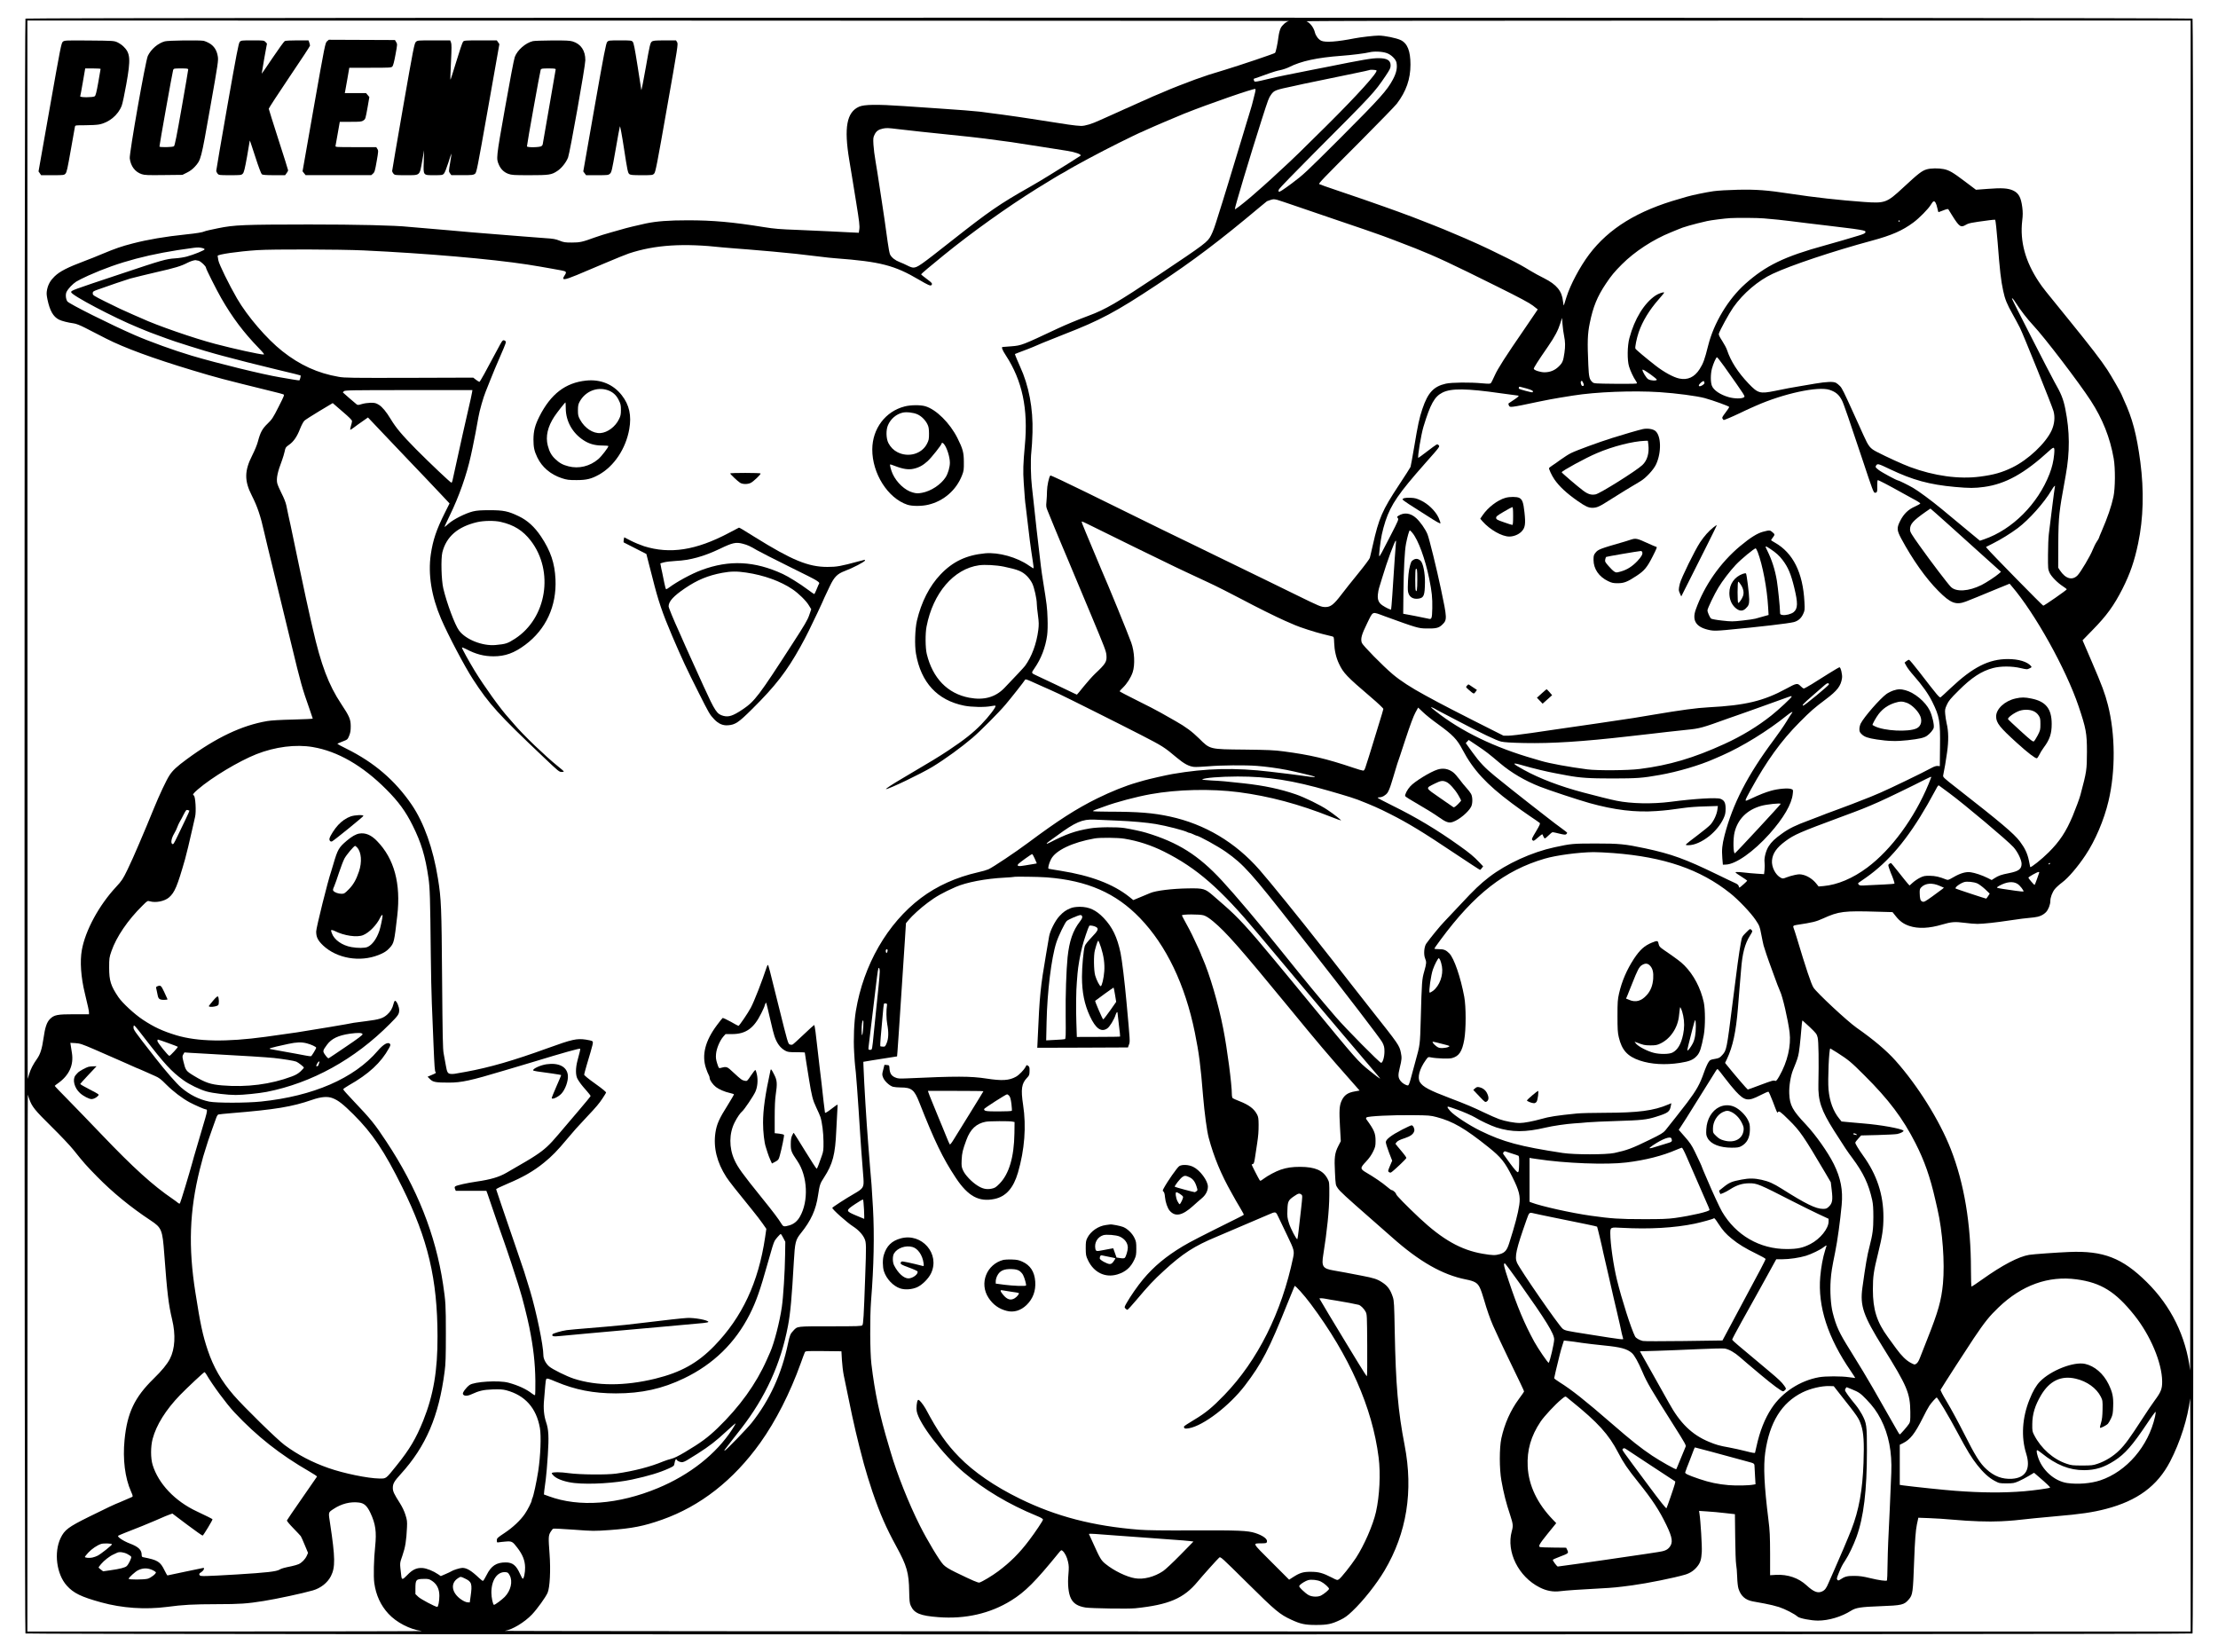 <?xml version="1.0" standalone="no"?>
<!DOCTYPE svg PUBLIC "-//W3C//DTD SVG 20010904//EN"
 "http://www.w3.org/TR/2001/REC-SVG-20010904/DTD/svg10.dtd">
<svg version="1.0" xmlns="http://www.w3.org/2000/svg"
 width="3241pt" height="2414pt" viewBox="0 0 3241 2414"
 preserveAspectRatio="xMidYMid meet">

<g transform="translate(0,2414) scale(0.1,-0.1)"
fill="#000000" stroke="none">
<path d="M372 23868 c-18 -18 -18 -23578 0 -23596 18 -18 31648 -18 31666 0
18 18 18 23578 0 23596 -18 18 -31648 18 -31666 0z m18463 -35 c-40 -8 -99
-59 -121 -103 -13 -26 -27 -81 -33 -130 -12 -98 -38 -221 -50 -233 -12 -12
-510 -180 -734 -248 -224 -67 -257 -78 -437 -142 -114 -41 -376 -144 -425
-167 -11 -5 -49 -21 -85 -36 -36 -14 -83 -34 -105 -44 -22 -10 -71 -32 -108
-49 -38 -17 -70 -31 -72 -31 -2 0 -46 -20 -99 -45 -53 -25 -98 -45 -100 -45
-2 0 -42 -17 -88 -39 -45 -21 -117 -53 -158 -71 -41 -18 -109 -48 -150 -67
-116 -54 -213 -83 -273 -83 -30 0 -115 9 -188 20 -74 11 -161 25 -194 30 -57
8 -147 22 -355 55 -181 29 -646 93 -750 104 -113 12 -266 24 -590 46 -113 8
-344 24 -515 35 -393 27 -578 24 -652 -9 -181 -80 -222 -305 -144 -776 6 -33
24 -144 41 -248 16 -103 43 -269 60 -370 46 -285 54 -348 46 -400 l-7 -48
-132 6 c-73 3 -206 10 -297 15 -91 5 -302 14 -470 21 -250 9 -337 16 -485 40
-465 75 -749 100 -1115 100 -278 0 -452 -13 -612 -46 -93 -19 -315 -73 -348
-85 -14 -4 -86 -25 -160 -45 -74 -20 -182 -54 -240 -75 -180 -66 -216 -74
-335 -74 -97 0 -118 3 -180 28 -57 23 -94 29 -205 36 -74 5 -220 16 -325 25
-104 8 -273 22 -375 30 -248 19 -510 41 -710 60 -91 8 -248 22 -350 30 -102 8
-207 17 -235 20 -200 22 -757 35 -1460 35 -958 -1 -1089 -6 -1329 -55 -99 -20
-187 -40 -195 -45 -27 -14 -121 -30 -271 -45 -308 -32 -560 -75 -780 -132
-167 -43 -253 -73 -445 -153 -82 -35 -195 -80 -250 -100 -260 -98 -370 -154
-448 -229 -60 -58 -93 -116 -109 -192 -10 -51 -9 -72 5 -143 35 -166 84 -253
168 -296 39 -20 132 -44 216 -55 33 -4 92 -27 165 -64 62 -32 201 -103 308
-158 267 -136 683 -289 1260 -463 365 -110 422 -125 1160 -307 80 -19 155 -39
167 -44 22 -8 20 -13 -67 -185 -81 -160 -96 -182 -159 -243 -78 -75 -107 -128
-142 -261 -11 -45 -48 -134 -83 -203 -115 -225 -117 -372 -7 -587 82 -161 129
-301 181 -535 20 -90 52 -220 220 -910 48 -195 80 -328 175 -720 142 -589 159
-647 269 -959 25 -71 46 -132 46 -136 0 -4 -129 -10 -287 -14 -182 -4 -321
-12 -378 -22 -371 -63 -744 -240 -1175 -557 -147 -108 -206 -163 -253 -235
-46 -69 -150 -291 -231 -490 -76 -187 -96 -236 -106 -257 -5 -11 -52 -123
-106 -250 -53 -126 -130 -299 -171 -382 -68 -140 -82 -161 -169 -255 -248
-267 -447 -634 -498 -919 -30 -165 -14 -398 44 -634 46 -190 60 -254 60 -279
l0 -26 -213 0 c-251 0 -296 -9 -357 -70 -47 -47 -72 -122 -95 -285 -21 -149
-47 -230 -93 -295 -56 -78 -96 -155 -116 -225 -10 -33 -20 -64 -21 -70 -2 -5
-4 3472 -4 7728 l-1 7737 9228 -1 c5075 -1 9218 -4 9207 -6z m13174 -9870 c-1
-5433 -4 -9864 -6 -9848 -61 498 -278 940 -635 1292 -356 352 -634 460 -1133
439 -172 -7 -527 -32 -585 -42 -155 -26 -390 -149 -685 -359 -81 -58 -152
-105 -156 -105 -5 0 -9 112 -9 249 0 668 -99 1261 -295 1761 -165 420 -483
929 -810 1295 -130 145 -318 304 -565 477 -136 95 -580 509 -631 587 -33 51
-110 281 -248 741 -18 58 -36 115 -42 128 -13 32 -6 39 44 47 236 36 281 47
385 94 232 105 302 114 801 99 l215 -6 48 -60 c58 -73 114 -114 198 -142 128
-43 290 -36 481 21 133 39 185 43 324 25 65 -9 151 -16 190 -16 85 0 283 22
465 50 136 21 241 34 360 45 77 8 134 33 177 77 34 36 63 110 63 163 0 50 27
124 64 172 17 22 66 67 109 99 88 65 227 227 340 397 143 213 272 516 337 792
104 438 100 980 -9 1405 -43 168 -84 279 -235 630 l-135 314 147 151 c204 208
311 355 436 601 112 222 175 405 229 664 77 366 87 770 32 1190 -54 403 -115
636 -239 903 -20 43 -36 80 -36 83 0 11 -155 282 -207 360 -92 141 -247 342
-553 719 -373 458 -388 477 -447 565 -199 299 -279 592 -244 894 10 82 10 125
1 197 -19 147 -53 208 -136 246 -73 33 -163 39 -368 23 l-173 -13 -162 122
c-176 133 -228 163 -309 180 -74 15 -189 14 -249 -4 -70 -21 -119 -58 -343
-266 -241 -224 -264 -232 -575 -210 -358 26 -720 66 -1080 121 -332 51 -491
63 -765 57 -138 -3 -292 -12 -353 -21 -111 -16 -308 -57 -387 -80 -25 -8 -72
-21 -105 -31 -616 -173 -1036 -432 -1324 -813 -135 -180 -273 -439 -331 -622
-18 -58 -35 -112 -38 -120 -3 -8 -9 17 -13 56 -15 151 -92 245 -276 338 -61
30 -151 79 -200 109 -123 75 -176 104 -338 185 -139 70 -414 202 -420 202 -2
0 -43 18 -92 41 -48 22 -158 70 -243 105 -85 36 -164 69 -175 74 -11 5 -78 32
-150 60 -71 28 -139 54 -150 59 -53 22 -253 98 -365 138 -69 25 -156 56 -195
70 -148 53 -450 158 -695 240 -140 47 -259 89 -263 93 -12 10 40 64 600 625
268 270 509 517 534 550 137 181 199 359 199 571 0 199 -44 310 -142 358 -62
30 -236 66 -323 66 -63 0 -262 -23 -350 -40 -258 -51 -429 -63 -489 -35 -41
19 -80 72 -92 120 -17 71 -70 142 -124 164 -17 6 2148 10 6448 10 l6472 1 -1
-9877z m-11745 9401 c64 -22 132 -89 142 -139 14 -77 -1 -149 -52 -245 -85
-160 -188 -275 -758 -846 -518 -517 -549 -546 -719 -673 -129 -96 -182 -130
-190 -122 -8 8 -7 18 4 38 8 16 236 251 507 523 874 876 881 884 1048 1130 64
96 74 116 74 154 0 75 -52 106 -177 106 -99 0 -222 -21 -763 -130 -85 -17
-177 -35 -205 -40 -27 -5 -104 -20 -170 -34 -66 -13 -169 -34 -230 -46 -60
-11 -184 -39 -274 -61 -130 -32 -166 -37 -172 -27 -9 13 -12 38 -6 38 4 0 106
36 227 80 47 17 117 38 156 45 40 8 98 28 130 44 177 89 406 139 769 166 141
10 348 36 405 51 68 17 187 12 254 -12z m-150 -253 c19 -30 -274 -355 -733
-811 -359 -357 -495 -489 -666 -645 -71 -66 -132 -122 -135 -125 -18 -18 -212
-191 -300 -266 -136 -115 -230 -187 -236 -181 -8 8 226 788 392 1307 99 309
103 318 136 365 45 65 61 71 343 130 33 7 94 20 135 30 91 20 426 89 730 151
124 25 227 48 229 50 8 8 100 4 105 -5z m-1773 -317 c-6 -22 -20 -77 -31 -124
-11 -47 -25 -96 -30 -110 -4 -14 -18 -59 -30 -100 -12 -41 -28 -94 -36 -117
-7 -23 -29 -95 -48 -160 -37 -126 -146 -483 -221 -728 -26 -82 -51 -166 -57
-185 -5 -19 -16 -53 -23 -75 -8 -22 -35 -107 -60 -190 -56 -182 -77 -241 -109
-304 -50 -98 -81 -121 -761 -576 -611 -407 -779 -506 -1030 -599 -167 -62
-334 -132 -460 -191 -506 -238 -518 -243 -664 -255 -64 -5 -122 -10 -130 -10
-22 0 -5 -45 47 -124 240 -368 328 -783 277 -1317 -24 -264 -28 -368 -16 -544
14 -209 21 -293 27 -325 2 -14 11 -86 19 -160 33 -292 53 -445 88 -672 8 -49
12 -90 10 -92 -3 -2 -33 16 -68 40 -174 122 -444 197 -640 179 -274 -26 -472
-120 -651 -308 -162 -169 -282 -405 -346 -677 -28 -123 -35 -356 -14 -480 73
-423 312 -682 704 -761 109 -22 304 -25 394 -7 31 7 60 9 64 5 14 -13 -96
-158 -206 -271 -124 -127 -248 -225 -485 -383 -134 -89 -249 -159 -660 -401
-161 -94 -263 -162 -247 -162 43 0 508 223 677 325 186 113 422 285 585 424
118 101 386 371 483 486 84 99 270 335 286 363 6 10 28 3 97 -28 49 -23 115
-53 147 -66 32 -14 87 -38 122 -54 36 -17 95 -44 133 -61 91 -42 913 -453
1192 -597 319 -164 343 -179 529 -336 104 -87 174 -124 248 -132 26 -3 122 2
213 9 181 16 533 19 705 6 131 -10 302 -33 440 -60 100 -19 396 -90 404 -96
16 -12 -22 -10 -140 7 -132 19 -261 35 -509 64 -511 61 -939 51 -1428 -34 -79
-13 -351 -75 -419 -95 -29 -8 -74 -21 -100 -29 -168 -48 -374 -131 -578 -231
-306 -151 -574 -323 -1010 -648 -186 -139 -517 -360 -582 -389 -25 -11 -92
-31 -149 -43 -321 -73 -603 -200 -839 -378 -488 -369 -838 -976 -949 -1649
-26 -156 -37 -411 -25 -607 5 -96 12 -184 14 -195 9 -40 41 -464 75 -1011 5
-88 12 -187 15 -220 12 -146 26 -328 32 -416 8 -129 -1 -144 -138 -223 -119
-68 -313 -194 -317 -205 -6 -18 215 -215 304 -272 76 -49 138 -115 166 -177
27 -58 27 -98 10 -567 -20 -575 -27 -682 -41 -699 -12 -14 -65 -16 -468 -16
-498 0 -479 2 -539 -62 -45 -47 -54 -68 -80 -192 -93 -444 -269 -827 -530
-1156 -70 -87 -368 -395 -392 -405 -18 -7 -13 1 103 148 55 71 115 147 133
170 357 459 582 951 686 1502 36 189 56 411 86 944 16 279 25 316 103 412 148
184 220 341 251 555 23 152 30 172 86 257 129 198 165 338 180 687 6 124 13
260 16 303 4 42 4 77 1 77 -4 0 -45 -30 -92 -66 -57 -44 -87 -61 -90 -52 -2 7
-11 78 -20 158 -8 80 -22 201 -30 270 -9 69 -22 181 -30 250 -8 69 -21 186
-30 260 -9 74 -22 182 -28 240 -7 57 -16 103 -20 103 -5 -1 -74 -64 -154 -140
-80 -76 -152 -142 -162 -146 -9 -5 -28 -4 -41 1 -24 9 -33 40 -154 528 -151
609 -157 634 -166 634 -4 0 -11 -15 -17 -32 -67 -204 -183 -502 -232 -593 -42
-79 -169 -265 -180 -265 -4 0 -55 27 -114 61 -59 33 -112 57 -118 54 -6 -4
-44 -52 -84 -106 -171 -229 -223 -436 -159 -627 14 -42 32 -87 40 -99 8 -12
14 -33 14 -46 0 -30 47 -96 92 -131 45 -34 130 -71 201 -86 32 -8 60 -16 62
-20 2 -3 -37 -71 -87 -151 -128 -202 -165 -284 -184 -410 -32 -217 22 -435
160 -649 40 -61 145 -195 383 -487 50 -61 116 -147 146 -190 l55 -79 -18 -124
c-98 -660 -334 -1165 -742 -1586 -244 -251 -488 -387 -862 -479 -446 -109
-855 -109 -1191 0 -107 35 -311 136 -360 178 -49 42 -85 111 -85 164 0 143
-102 635 -196 948 -78 258 -81 267 -204 625 -50 146 -104 303 -120 350 -16 47
-61 177 -99 290 -39 113 -71 208 -71 212 0 7 60 37 169 83 224 94 379 183 530
306 117 95 195 175 336 344 106 126 137 162 295 330 132 139 176 192 224 265
26 39 49 77 52 84 4 9 -50 54 -158 131 -104 74 -163 123 -162 133 1 10 18 73
38 142 94 314 99 333 81 346 -9 7 -51 17 -93 23 -134 20 -204 4 -557 -124
-505 -183 -847 -282 -1196 -346 -185 -34 -180 -33 -220 -31 -46 3 -57 22 -74
122 -9 52 -24 131 -32 175 -13 66 -16 250 -23 1085 -8 1060 -12 1173 -61 1475
-69 434 -204 813 -382 1075 -243 356 -549 619 -955 820 -73 36 -132 68 -132
71 0 3 34 19 75 34 73 28 74 29 97 84 18 44 23 75 23 141 -1 101 -19 143 -139
324 -184 276 -296 573 -416 1101 -11 50 -25 108 -30 130 -29 123 -108 490
-160 740 -17 83 -37 179 -45 215 -8 36 -28 133 -45 215 -17 83 -37 177 -44
210 -16 68 -41 187 -62 290 -9 43 -36 111 -69 175 -30 58 -58 125 -64 149 -15
70 3 160 72 341 13 36 30 92 37 125 11 56 16 62 63 95 66 45 118 120 162 235
21 53 48 103 63 118 15 14 114 77 220 141 l194 116 141 -122 c101 -86 142
-127 141 -142 0 -12 -8 -45 -17 -73 -9 -29 -12 -53 -8 -53 5 0 28 15 52 33 24
19 80 59 125 90 l81 57 259 -273 c142 -149 300 -314 349 -367 50 -52 146 -153
215 -225 69 -72 180 -189 247 -261 l122 -130 -70 -140 c-122 -244 -173 -395
-204 -605 -42 -291 9 -610 149 -938 103 -239 343 -695 467 -886 238 -366 373
-515 1034 -1141 220 -209 226 -214 265 -214 17 0 30 4 28 8 -1 5 -41 40 -88
77 -182 147 -500 451 -635 610 -33 38 -68 79 -78 90 -121 131 -360 464 -501
694 -90 149 -186 323 -186 339 0 5 28 -5 63 -23 137 -73 258 -105 399 -105
170 0 303 48 463 168 303 225 460 567 442 957 -11 238 -71 414 -211 625 -95
142 -199 237 -328 298 -153 73 -219 87 -423 87 -131 0 -187 -4 -245 -18 -108
-27 -283 -115 -353 -177 -32 -29 -59 -51 -61 -49 -2 2 32 76 75 164 137 281
248 596 309 875 6 30 18 84 26 120 16 70 69 348 85 445 16 94 72 291 107 375
6 14 36 89 67 168 30 78 96 235 146 349 84 193 89 208 73 220 -30 22 -40 15
-75 -49 -224 -421 -295 -548 -304 -548 -5 1 -28 14 -50 31 l-40 31 -935 -3
c-840 -2 -945 -1 -1032 15 -304 52 -567 172 -823 375 -228 180 -510 509 -661
769 -118 204 -262 498 -273 557 -6 32 -11 62 -11 66 0 22 294 65 580 84 224
15 1208 12 1555 -4 924 -44 1851 -124 2390 -206 88 -14 290 -47 360 -61 44 -8
108 -20 143 -26 69 -13 75 -23 42 -73 -49 -74 -11 -72 178 6 81 34 269 113
417 176 149 63 303 126 343 139 384 127 798 153 1372 89 25 -3 106 -9 180 -15
134 -10 199 -15 545 -45 206 -18 472 -46 690 -74 83 -11 188 -22 235 -25 654
-49 861 -102 1220 -314 129 -76 166 -92 179 -79 21 21 12 33 -69 93 -44 32
-80 62 -80 66 0 6 131 118 330 279 406 330 917 696 1365 976 168 104 365 223
371 223 2 0 22 11 43 24 115 73 514 286 778 417 166 82 304 149 307 149 2 0
42 17 88 39 94 44 442 192 563 241 356 142 1024 374 1038 360 5 -4 4 -25 -2
-46z m-5226 -540 c220 -26 426 -48 730 -79 273 -28 431 -45 547 -60 359 -46
397 -52 828 -120 245 -39 291 -46 375 -59 117 -18 213 -53 194 -71 -8 -6 -79
-52 -159 -102 -80 -49 -210 -130 -290 -180 -80 -50 -210 -128 -290 -173 -444
-251 -597 -357 -1140 -785 -468 -369 -505 -395 -567 -395 -15 0 -53 13 -84 30
-31 16 -82 39 -114 51 -64 24 -117 66 -139 110 -8 17 -24 98 -35 182 -34 245
-60 433 -87 602 -7 50 -25 164 -39 255 -13 91 -36 233 -50 315 -15 83 -29 196
-32 251 -5 92 -4 106 17 148 23 49 58 74 120 87 55 11 76 10 215 -7z m5545
-1033 c19 -5 154 -50 299 -100 145 -50 383 -131 530 -181 146 -49 345 -117
441 -150 96 -34 186 -65 200 -70 57 -18 397 -147 555 -210 307 -123 503 -214
1197 -559 332 -165 466 -237 518 -277 l70 -55 -28 -42 c-15 -23 -86 -128 -159
-234 -289 -420 -397 -589 -441 -688 -25 -55 -50 -106 -57 -113 -10 -11 -34
-11 -126 -3 -177 17 -447 14 -532 -5 -178 -40 -263 -132 -342 -367 -46 -137
-66 -229 -121 -560 -25 -147 -49 -278 -53 -290 -5 -12 -82 -132 -171 -267
-241 -365 -292 -481 -380 -875 -12 -55 -25 -113 -30 -130 -5 -16 -11 -42 -14
-57 -4 -15 -79 -116 -168 -225 -89 -109 -203 -252 -252 -317 -106 -139 -154
-176 -227 -176 -64 0 -84 8 -424 175 -165 81 -372 182 -460 225 -88 43 -254
124 -370 180 -115 57 -282 138 -370 180 -88 43 -248 120 -355 173 -107 52
-287 139 -400 194 -359 175 -592 290 -1119 550 -283 139 -518 250 -523 245
-20 -20 -48 -151 -49 -227 0 -44 -4 -114 -8 -155 -7 -69 -5 -81 20 -140 14
-36 59 -144 98 -240 40 -96 76 -184 81 -195 21 -47 43 -101 120 -285 44 -107
85 -204 90 -215 5 -11 46 -108 90 -215 45 -107 114 -274 155 -370 197 -472
217 -523 222 -580 9 -98 -8 -126 -166 -275 -35 -33 -109 -115 -163 -182 -54
-68 -100 -123 -102 -123 -1 0 -20 9 -42 19 -117 57 -406 194 -539 256 -91 42
-89 38 -39 110 97 139 161 306 185 482 7 55 10 148 6 248 -5 155 -11 204 -62
520 -14 83 -29 191 -35 240 -56 470 -77 661 -100 880 -11 110 -25 236 -31 280
-17 140 -22 403 -9 510 7 55 14 183 17 285 10 354 -53 685 -182 965 -29 62
-75 174 -75 182 0 1 26 11 58 23 86 32 185 70 207 80 11 5 43 18 70 30 28 12
59 25 70 30 11 5 45 19 75 30 30 11 64 25 75 30 11 5 85 35 165 66 524 203
755 326 1350 720 539 356 923 647 1513 1142 53 45 98 82 100 82 1 0 20 7 42
15 47 17 59 17 105 6z m9623 -43 c8 -13 20 -49 26 -80 7 -32 14 -58 17 -58 2
0 34 12 70 26 40 17 69 23 73 17 3 -5 28 -45 55 -89 105 -168 127 -183 200
-140 45 26 72 32 344 68 45 6 84 9 86 7 6 -5 23 -166 36 -329 32 -417 48 -557
81 -709 25 -121 56 -196 137 -340 36 -64 84 -154 108 -201 49 -97 464 -1127
490 -1216 25 -88 15 -191 -28 -285 -87 -187 -343 -428 -574 -540 -152 -74
-271 -107 -469 -133 -308 -41 -672 9 -1025 140 -106 39 -348 150 -483 220
-101 52 -122 78 -197 244 -23 52 -55 122 -70 155 -15 33 -49 107 -75 165 -144
318 -169 368 -198 398 -18 19 -44 40 -59 48 -40 21 -134 17 -303 -11 -82 -14
-188 -32 -235 -40 -116 -19 -180 -31 -355 -67 -220 -44 -247 -36 -385 108
-156 164 -260 326 -314 489 -9 28 -41 88 -71 134 -40 61 -53 90 -49 105 16 53
152 301 212 386 143 203 362 390 574 489 266 125 885 332 1452 485 289 78 446
147 606 266 84 62 218 198 253 257 35 58 49 65 70 31z m-2510 -229 c130 -10
300 -28 382 -39 39 -5 151 -19 250 -31 99 -11 250 -29 335 -40 85 -11 196 -24
245 -30 50 -5 132 -17 183 -25 83 -15 93 -19 90 -37 -2 -15 -23 -26 -98 -49
-92 -29 -374 -111 -495 -144 -591 -162 -863 -294 -1163 -562 -250 -223 -460
-573 -542 -902 -52 -207 -71 -259 -125 -344 -75 -117 -174 -163 -297 -137 -86
18 -224 94 -345 188 -146 114 -290 235 -296 249 -9 18 19 154 48 239 56 162
155 325 295 484 45 51 80 94 77 97 -10 10 -84 -16 -126 -44 -166 -112 -307
-341 -382 -623 -31 -113 -33 -324 -5 -414 20 -66 65 -161 96 -205 11 -15 20
-33 20 -40 0 -8 -83 -10 -314 -8 -297 3 -315 4 -336 23 -45 41 -53 72 -61 250
-15 338 -12 455 21 613 48 239 110 390 237 579 78 116 122 170 234 282 186
186 454 361 714 466 50 20 99 40 110 45 61 29 218 74 420 120 51 12 262 39
340 43 104 6 391 4 488 -4z m1987 -39 c0 -5 -4 -10 -10 -10 -5 0 -10 5 -10 10
0 6 5 10 10 10 6 0 10 -4 10 -10z m-24801 -395 c17 -4 31 -12 31 -18 0 -14
-158 -78 -261 -106 -41 -11 -117 -23 -169 -26 -135 -9 -187 -24 -788 -225
-733 -244 -732 -244 -732 -270 0 -42 623 -371 976 -515 49 -20 103 -42 119
-49 17 -8 89 -35 160 -61 72 -26 139 -51 150 -55 69 -29 569 -186 700 -220 17
-4 66 -18 110 -30 186 -51 511 -133 790 -200 260 -62 340 -82 347 -86 6 -4 -8
-61 -17 -72 -2 -2 -45 4 -97 13 -51 9 -136 23 -188 32 -247 41 -905 202 -1290
316 -255 76 -610 204 -835 302 -347 151 -959 457 -981 491 -24 36 -29 105 -11
140 26 50 89 115 141 149 28 17 107 57 176 88 450 202 904 322 1535 405 64 8
85 8 134 -3z m-57 -185 c34 -10 108 -80 108 -103 0 -18 150 -316 223 -444 161
-280 325 -499 549 -730 70 -72 85 -93 69 -93 -54 0 -429 82 -706 155 -309 81
-855 270 -1080 375 -11 5 -63 28 -115 50 -157 68 -226 101 -415 195 -170 85
-180 92 -180 118 0 26 6 31 70 54 136 49 431 150 475 162 61 16 299 75 385 94
278 63 359 88 456 138 39 20 85 35 114 38 6 0 27 -4 47 -9z m26552 -613 c67
-106 169 -238 257 -332 166 -177 671 -839 840 -1100 173 -266 282 -541 335
-845 25 -143 23 -434 -4 -560 -31 -143 -86 -303 -171 -499 -23 -52 -41 -98
-41 -102 0 -4 -14 -29 -32 -55 -17 -25 -44 -80 -60 -120 -32 -84 -174 -323
-219 -370 -77 -80 -176 -52 -258 71 l-26 40 1 325 c1 238 6 364 18 470 17 145
24 183 91 555 62 342 60 640 -6 970 -29 145 -62 226 -159 395 -56 99 -620
1203 -620 1215 0 18 20 -4 54 -58z m-6599 -486 c17 -85 19 -148 5 -246 -18
-123 -28 -146 -83 -200 -59 -58 -128 -85 -211 -85 -60 1 -150 30 -154 51 -2
14 57 108 210 329 99 144 146 234 179 340 l24 75 7 -95 c4 -52 14 -128 23
-169z m2338 -443 c316 -447 310 -438 290 -453 -30 -23 -138 -22 -223 2 -122
35 -219 100 -245 165 -21 53 -21 170 0 251 19 72 61 167 74 167 6 0 52 -60
104 -132z m-1073 -120 c49 -35 89 -69 90 -75 0 -21 -90 -16 -126 6 -27 16 -84
109 -84 136 0 13 30 -4 120 -67z m-983 -130 c12 -27 8 -38 -13 -38 -18 0 -35
55 -21 69 12 12 18 7 34 -31z m1763 28 c0 -2 3 -11 6 -19 7 -19 -64 -63 -79
-48 -8 8 -2 20 18 41 24 26 55 40 55 26z m-2595 -102 c85 -24 108 -38 89 -56
-6 -7 -185 41 -198 52 -8 8 -1 30 10 30 2 0 47 -12 99 -26z m4431 -21 c89 -30
136 -70 179 -153 24 -45 114 -307 307 -887 140 -422 155 -463 175 -463 32 0
36 14 34 100 -1 43 2 81 7 84 8 4 156 -73 372 -194 19 -11 83 -46 142 -78 60
-31 108 -62 108 -68 0 -6 -35 -26 -77 -45 -97 -42 -164 -106 -216 -208 -53
-104 -51 -138 14 -260 165 -307 361 -584 544 -767 178 -179 255 -208 400 -154
56 21 276 111 320 130 11 5 88 36 170 70 l150 61 28 -33 c341 -396 795 -1211
980 -1758 109 -324 122 -394 122 -665 -1 -268 -4 -288 -95 -630 -14 -54 -68
-198 -113 -307 -97 -231 -191 -373 -352 -533 -100 -100 -260 -227 -269 -214
-1 2 -10 44 -19 93 -21 104 -59 184 -132 281 -87 115 -277 275 -923 780 -199
155 -204 160 -197 190 20 94 37 197 56 330 24 168 22 312 -6 425 -8 36 -18 97
-21 135 -6 64 -3 77 24 137 25 56 52 89 169 205 191 192 338 288 507 332 111
29 274 29 402 -1 90 -21 96 -21 130 -4 31 14 34 19 23 32 -54 65 -181 104
-340 104 -277 0 -511 -118 -833 -422 -72 -68 -138 -129 -147 -135 -17 -14 -36
8 -319 375 -73 94 -138 172 -145 172 -7 0 -24 -9 -39 -21 l-26 -21 27 -50 c15
-28 63 -91 107 -140 127 -145 213 -266 271 -383 106 -214 118 -284 113 -660
l-3 -280 -31 3 c-21 2 -52 -8 -89 -28 -88 -47 -193 -100 -380 -190 -326 -157
-436 -206 -670 -295 -38 -15 -90 -35 -115 -45 -25 -10 -115 -44 -200 -75 -159
-58 -220 -81 -255 -96 -11 -5 -87 -34 -170 -65 -196 -72 -292 -119 -392 -191
-108 -77 -158 -124 -199 -189 -41 -64 -68 -171 -60 -233 3 -25 3 -74 0 -109
l-7 -65 -106 7 c-58 4 -143 11 -187 17 -45 6 -94 9 -110 7 -26 -3 -20 -8 64
-62 50 -32 92 -61 92 -65 0 -7 -106 -101 -113 -101 -3 0 -7 10 -11 23 -3 15
-21 30 -48 42 -24 10 -144 68 -268 128 -465 226 -664 298 -1050 381 -297 63
-379 71 -730 71 -329 -1 -349 -2 -595 -55 -330 -71 -701 -240 -956 -436 -128
-99 -217 -183 -411 -392 -104 -111 -214 -228 -245 -260 -53 -53 -210 -245
-263 -321 -31 -45 -40 -158 -16 -215 22 -53 20 -73 -13 -190 -33 -115 -36
-144 -51 -704 -11 -376 -9 -363 -78 -612 -22 -80 -52 -191 -67 -247 -19 -72
-32 -103 -42 -103 -29 0 -84 33 -107 64 -38 50 -40 83 -12 197 29 116 31 145
15 221 -22 103 -31 117 -428 618 -59 74 -197 250 -306 390 -109 140 -224 287
-254 326 -31 39 -96 122 -146 185 -339 433 -781 978 -931 1149 -353 403 -798
668 -1309 779 -242 53 -463 71 -887 71 -131 0 -238 4 -238 8 0 5 21 16 48 25
26 9 79 28 117 42 172 64 468 143 680 181 391 70 880 81 1285 29 449 -59 879
-174 1353 -362 76 -30 140 -53 142 -51 6 5 -107 94 -199 155 -103 70 -331 181
-461 226 -227 78 -461 128 -760 161 -262 29 -330 35 -473 42 -79 4 -139 11
-135 15 23 23 256 42 518 43 445 0 803 -56 1340 -211 66 -19 140 -40 165 -48
74 -21 213 -65 250 -80 214 -84 304 -123 475 -210 265 -134 483 -267 931 -567
204 -136 375 -248 380 -248 5 0 17 12 27 26 l19 25 -59 62 c-75 80 -140 134
-288 239 -329 235 -632 416 -977 586 -119 59 -217 110 -217 115 -1 4 11 7 25
7 41 0 93 30 120 69 13 20 36 74 50 121 14 47 29 96 34 110 5 14 18 59 30 100
12 41 25 84 29 95 5 11 57 166 115 345 71 216 121 349 148 398 l40 73 72 -68
c39 -38 134 -114 211 -169 224 -162 285 -225 366 -379 154 -293 349 -505 719
-781 74 -56 194 -141 265 -189 72 -48 136 -93 143 -99 11 -10 0 -34 -54 -125
-62 -103 -66 -113 -51 -128 14 -15 21 -12 75 35 33 29 63 52 66 52 4 0 12 -13
17 -30 6 -16 16 -30 23 -30 6 0 32 20 56 45 24 25 50 45 58 45 7 0 52 -9 98
-21 67 -16 88 -18 99 -9 8 7 15 16 15 21 0 4 -35 32 -77 62 -43 30 -148 110
-233 177 -85 66 -199 156 -254 198 -121 94 -370 292 -491 391 -144 117 -225
202 -329 347 l-98 136 22 23 21 23 127 -85 c128 -86 164 -114 333 -257 162
-137 361 -254 579 -340 128 -51 565 -195 725 -240 367 -102 672 -139 980 -117
149 11 198 17 410 47 61 9 195 19 299 21 l188 6 -7 -54 c-9 -69 -52 -162 -100
-217 -20 -23 -105 -93 -188 -155 -84 -63 -158 -121 -166 -130 -12 -15 -9 -17
31 -17 86 0 198 49 305 134 88 71 163 163 205 252 27 58 32 81 33 146 0 88
-18 124 -76 146 -57 21 -379 2 -729 -44 -266 -34 -574 -28 -790 16 -77 15
-294 69 -485 120 -336 89 -634 202 -867 330 -178 97 -185 115 -27 69 162 -47
363 -95 489 -118 63 -12 138 -25 165 -31 192 -36 325 -45 670 -45 357 1 433 6
685 51 263 46 588 142 795 234 11 5 63 27 115 50 300 132 668 358 953 588 63
51 99 65 65 25 -8 -10 -43 -65 -78 -123 -35 -58 -118 -177 -183 -264 -382
-512 -599 -934 -718 -1394 -35 -138 -42 -208 -32 -332 l8 -95 45 2 c144 5 402
187 636 448 205 230 325 436 340 584 7 60 6 61 -22 72 -45 17 -196 4 -298 -26
-88 -26 -151 -50 -299 -119 -94 -44 -95 -50 7 137 230 418 443 714 711 983
168 169 211 206 381 334 171 128 224 197 240 313 7 48 -19 157 -37 157 -6 0
-77 -41 -158 -92 -80 -50 -192 -120 -247 -155 -56 -34 -108 -63 -116 -63 -8 0
-30 16 -49 36 -44 45 -58 43 -208 -39 -333 -181 -599 -244 -1135 -272 -175 -9
-402 -40 -806 -108 -240 -41 -352 -59 -550 -87 -80 -12 -203 -30 -275 -41
-223 -33 -547 -80 -615 -89 -36 -5 -189 -28 -340 -50 -151 -22 -305 -40 -343
-40 l-67 0 -428 216 c-235 119 -474 242 -532 274 -58 31 -141 77 -185 100
-206 112 -359 211 -472 306 -146 123 -441 424 -454 461 -20 61 -4 119 78 286
91 184 64 173 258 102 456 -166 493 -177 600 -178 149 -3 188 6 240 56 72 70
72 88 -20 522 -63 299 -171 737 -197 800 -31 75 -105 180 -164 234 -83 76
-178 88 -261 34 -22 -15 -22 -17 -8 -33 15 -17 8 -35 -101 -246 -134 -263
-164 -317 -170 -311 -8 8 16 215 37 315 10 52 35 142 54 200 81 242 195 407
575 837 232 262 224 251 196 275 -18 14 -12 18 -164 -97 -66 -51 -124 -93
-127 -93 -16 0 40 340 75 455 101 332 161 440 278 499 127 64 353 61 848 -10
133 -19 247 -34 253 -34 25 0 7 -20 -56 -61 -36 -24 -71 -47 -76 -51 -8 -4 -7
-14 0 -31 11 -22 16 -24 60 -20 26 3 86 13 133 23 425 89 425 89 745 140 335
54 881 75 1265 50 244 -16 545 -56 660 -87 120 -33 353 -117 357 -129 2 -5
-22 -42 -53 -82 -48 -63 -54 -76 -43 -90 8 -9 14 -18 14 -19 3 -5 124 46 235
99 63 31 138 65 165 77 28 12 59 26 70 31 403 179 914 290 1081 233z m-19839
-40 c-3 -21 -26 -128 -52 -238 -68 -296 -97 -426 -180 -805 -26 -118 -50 -228
-54 -245 -4 -16 -10 -29 -15 -28 -18 4 -316 287 -517 489 -207 210 -293 313
-369 439 -65 108 -124 179 -174 210 -43 26 -59 30 -120 30 -40 -1 -97 -9 -129
-19 -48 -15 -60 -16 -75 -5 -31 25 -202 172 -202 175 0 1 7 10 16 18 14 14
113 16 946 16 l931 0 -6 -37z m23119 -901 c-9 -99 -30 -188 -68 -287 -170
-439 -543 -813 -955 -955 l-62 -21 -238 197 c-131 109 -274 228 -318 264 -156
129 -340 264 -420 311 -75 43 -209 109 -221 109 -19 0 -239 119 -281 152 -44
34 -51 43 -43 58 22 41 27 40 205 -45 333 -159 577 -226 951 -260 215 -19 285
-19 426 0 314 43 590 196 953 529 72 66 81 60 71 -52z m10 -479 c-3 -10 -21
-148 -41 -308 -19 -159 -40 -330 -47 -380 -6 -49 -12 -184 -12 -300 -1 -200 0
-213 22 -262 27 -58 116 -149 200 -203 28 -18 52 -37 52 -41 0 -11 -328 -239
-343 -239 -11 0 -773 777 -820 836 l-17 22 97 49 c122 61 260 147 367 226 166
125 387 373 492 552 36 62 62 86 50 48z m-1557 -545 c141 -128 373 -336 514
-463 l256 -230 -32 -28 c-45 -40 -181 -129 -252 -165 -187 -93 -371 -105 -448
-28 -46 46 -291 368 -456 600 -124 174 -141 203 -141 238 0 80 40 126 225 257
39 27 71 50 73 50 1 1 119 -104 261 -231z m-21152 36 c193 -44 324 -126 439
-275 343 -446 233 -1132 -231 -1432 -109 -70 -134 -78 -284 -92 -192 -17 -438
81 -534 213 -61 83 -177 395 -229 612 -29 122 -37 438 -14 530 58 229 224 373
506 440 97 23 258 25 347 4z m8580 -33 c146 -74 1263 -621 1268 -621 1 0 72
-33 156 -74 150 -71 189 -89 334 -156 87 -39 368 -181 495 -249 190 -102 508
-260 625 -311 66 -28 134 -58 150 -65 67 -30 297 -104 400 -129 61 -15 123
-30 138 -34 28 -7 29 -8 32 -92 4 -114 28 -219 70 -307 65 -138 111 -186 467
-490 106 -90 182 -163 182 -172 -1 -9 -29 -106 -64 -216 -34 -110 -79 -258
-101 -330 -21 -71 -43 -141 -48 -155 -5 -14 -21 -64 -36 -112 -22 -73 -30 -88
-47 -88 -11 0 -75 18 -141 41 -398 134 -633 189 -1022 240 -133 18 -229 22
-570 26 -514 5 -502 2 -663 162 -103 101 -195 170 -342 253 -63 36 -160 91
-215 122 -55 32 -214 114 -352 182 -139 69 -253 129 -253 133 0 4 21 27 46 51
63 61 118 148 145 227 36 109 27 300 -21 433 -53 147 -336 839 -440 1075 -5
11 -46 108 -90 215 -45 107 -85 204 -90 215 -5 11 -25 58 -44 105 -19 47 -42
102 -50 123 -9 20 -12 37 -6 37 5 0 44 -18 87 -39z m4741 -127 c86 -103 188
-383 246 -669 39 -192 48 -281 45 -433 -4 -157 -8 -166 -63 -151 -17 4 -105
22 -196 40 l-166 31 3 291 c4 366 18 629 38 732 21 107 46 195 56 195 4 0 21
-16 37 -36z m-242 -166 c-3 -29 -10 -125 -16 -213 -6 -88 -13 -196 -16 -240
-3 -44 -11 -174 -19 -289 -8 -114 -16 -210 -18 -212 -6 -7 -75 26 -123 58 -58
38 -78 85 -70 162 3 33 11 74 16 90 5 17 26 85 46 151 71 238 184 545 200 545
4 0 4 -24 0 -52z m-5726 -328 c206 -43 267 -68 338 -139 26 -26 60 -73 75
-105 30 -60 67 -227 67 -299 0 -23 7 -98 17 -167 14 -104 14 -140 5 -215 -26
-202 -96 -391 -194 -525 -18 -24 -151 -166 -303 -324 -131 -135 -299 -181
-512 -141 -317 60 -535 285 -621 640 -21 87 -23 300 -3 400 94 489 397 843
766 895 84 12 253 3 365 -20z m12055 -1720 c0 -15 -357 -310 -375 -310 -25 0
0 27 132 142 78 67 158 138 178 155 36 34 65 39 65 13z m-545 -179 c0 -14
-186 -188 -293 -273 -202 -161 -437 -304 -690 -419 -446 -204 -806 -311 -1237
-365 -169 -22 -616 -25 -765 -6 -265 34 -551 87 -670 122 -16 5 -64 19 -105
31 -579 165 -1069 402 -1442 697 -38 29 -68 55 -68 57 0 5 31 -6 45 -15 6 -5
60 -34 120 -65 61 -32 160 -83 220 -115 349 -184 574 -291 640 -306 50 -11
148 -17 340 -21 401 -8 853 21 1525 98 146 16 301 34 345 39 44 5 141 16 215
25 74 8 203 22 285 31 194 19 225 28 615 169 41 15 93 33 115 40 22 8 99 35
170 60 72 26 166 60 210 75 96 34 326 116 375 135 45 16 50 17 50 6z m-21609
-737 c362 -61 726 -270 1074 -619 177 -177 282 -320 384 -525 126 -253 186
-450 232 -770 21 -145 25 -280 34 -1125 3 -258 9 -573 15 -700 5 -126 16 -403
25 -615 13 -314 18 -387 30 -396 12 -9 2 -17 -51 -39 l-66 -28 35 -35 c44 -44
82 -51 277 -51 183 0 318 29 803 175 26 8 68 20 95 28 186 55 240 71 342 102
433 132 669 198 678 190 4 -5 -7 -55 -39 -171 -30 -111 -30 -217 0 -270 30
-52 60 -92 132 -173 32 -36 59 -71 59 -77 0 -5 -79 -102 -176 -215 -97 -113
-230 -270 -297 -349 -129 -153 -201 -220 -336 -308 -74 -49 -139 -87 -418
-248 -110 -64 -232 -100 -438 -130 -139 -20 -290 -54 -310 -69 -13 -9 -14 -17
-6 -39 l11 -27 223 0 224 0 16 -42 c8 -24 38 -110 66 -193 47 -140 119 -347
177 -510 40 -110 179 -532 204 -615 12 -41 25 -86 30 -100 25 -71 106 -390
134 -530 60 -298 86 -526 89 -787 1 -110 -1 -204 -5 -208 -4 -4 -24 6 -45 23
-81 64 -205 121 -343 158 -139 38 -501 16 -569 -34 -49 -36 -103 -109 -97
-130 11 -32 60 -35 121 -7 121 55 174 67 314 73 107 3 146 1 200 -13 273 -73
438 -258 490 -549 21 -117 10 -406 -24 -631 -25 -160 -69 -365 -86 -397 -5
-10 -9 -23 -9 -30 0 -22 -57 -135 -100 -198 -64 -94 -176 -200 -299 -281 -104
-69 -111 -76 -111 -107 0 -31 2 -33 28 -28 15 2 61 8 102 11 88 7 100 1 167
-87 81 -105 114 -189 116 -291 2 -74 -19 -170 -35 -165 -5 2 -22 32 -38 68
-57 128 -109 170 -211 170 -136 0 -212 -50 -279 -185 -23 -47 -47 -85 -54 -85
-6 0 -31 19 -56 43 -113 107 -179 147 -244 147 -33 0 -138 -33 -161 -50 -5 -4
-42 -22 -82 -39 l-72 -31 -38 26 c-72 49 -166 87 -228 92 -86 6 -146 -21 -226
-105 -66 -68 -78 -70 -85 -12 -24 203 -25 178 17 301 41 118 57 214 66 411 4
87 1 108 -23 183 -16 53 -48 119 -82 172 -84 132 -102 170 -102 220 0 62 19
97 116 203 369 406 557 847 641 1499 15 110 18 214 18 555 0 419 -3 465 -41
720 -109 725 -381 1410 -829 2085 -171 259 -222 322 -489 603 -78 81 -141 153
-141 160 0 6 36 32 80 57 291 164 473 332 589 544 21 37 24 51 15 62 -28 34
-96 -3 -179 -100 -346 -404 -943 -663 -1707 -742 -215 -22 -648 -22 -755 -1
-147 30 -291 102 -411 206 -72 62 -228 242 -375 430 -337 432 -325 414 -320
464 3 30 13 19 165 -178 284 -369 388 -482 560 -607 85 -63 245 -140 343 -167
93 -26 306 -51 425 -51 107 0 338 24 450 45 661 130 1287 475 1803 995 121
121 134 141 135 198 1 48 -34 131 -59 139 -6 2 -17 -17 -23 -43 -18 -71 -45
-117 -94 -160 -62 -55 -117 -71 -306 -95 -91 -11 -173 -22 -181 -24 -30 -9
-651 -113 -830 -140 -112 -16 -336 -48 -460 -65 -574 -78 -990 -71 -1305 23
-200 61 -323 118 -488 227 -121 80 -299 244 -357 330 -111 164 -135 240 -135
430 0 137 2 150 33 240 72 210 241 458 454 667 72 72 74 73 108 63 87 -25 214
1 279 56 84 73 121 161 235 559 19 66 67 265 106 440 17 77 35 156 40 176 20
75 6 309 -19 317 -22 7 -8 28 60 87 207 178 597 412 856 515 275 108 574 146
824 104z m23649 -440 c0 -3 -18 -49 -40 -102 -207 -498 -544 -957 -894 -1218
-213 -159 -437 -253 -641 -271 l-71 -6 -33 41 c-47 60 -120 109 -186 127 -51
13 -66 13 -129 0 -39 -8 -94 -24 -123 -36 -47 -19 -53 -19 -81 -5 -78 40 -138
159 -129 254 9 102 67 186 196 281 128 95 211 131 802 350 328 121 361 135
564 224 122 54 490 232 685 332 67 34 80 39 80 29z m262 -232 c222 -164 854
-695 939 -790 61 -67 119 -187 119 -244 -1 -78 -42 -108 -187 -137 -112 -22
-149 -35 -210 -74 l-40 -26 -59 30 c-80 40 -188 76 -250 84 -68 9 -147 -13
-249 -72 -74 -43 -81 -45 -110 -33 -95 38 -155 52 -235 53 -73 1 -93 -3 -142
-27 -31 -15 -79 -47 -106 -71 l-49 -44 -25 27 c-14 15 -73 89 -133 165 -59 75
-110 137 -114 137 -4 0 -15 -6 -25 -13 -17 -13 -17 -16 -2 -63 9 -27 20 -58
25 -69 31 -69 58 -151 53 -156 -4 -4 -72 -9 -152 -13 -80 -3 -192 -9 -250 -12
-93 -6 -107 -5 -120 11 -12 15 -12 19 2 29 9 6 57 40 108 75 328 231 605 559
896 1067 51 90 107 191 124 224 22 44 34 59 43 52 7 -5 74 -55 149 -110z
m-2462 -158 c0 -10 -656 -717 -669 -722 -25 -9 -29 211 -5 307 48 193 181 326
386 385 85 24 288 45 288 30z m-23252 -99 c2 -2 -23 -59 -56 -127 -33 -67 -83
-172 -112 -233 -64 -133 -68 -139 -86 -124 -21 17 -7 85 31 149 18 30 39 73
46 95 8 22 23 56 35 76 12 19 38 68 58 108 33 64 39 71 59 65 12 -3 23 -8 25
-9z m13542 -145 c231 -9 451 -29 580 -51 159 -27 416 -94 462 -119 10 -6 23
-10 30 -10 7 -1 31 -9 53 -20 22 -11 43 -19 47 -20 35 -1 319 -158 432 -238
260 -184 365 -301 1020 -1137 64 -82 154 -197 200 -255 542 -691 1037 -1337
1064 -1389 27 -54 32 -74 32 -135 0 -80 -25 -166 -49 -166 -21 0 -515 499
-662 670 -257 299 -385 454 -804 975 -324 404 -666 808 -860 1018 -343 371
-639 558 -1110 700 -62 19 -215 52 -315 68 -111 17 -385 15 -505 -6 -215 -36
-349 -83 -593 -210 -48 -25 -50 -12 -3 21 23 16 74 53 114 82 269 199 374 244
547 236 47 -3 191 -9 320 -14z m120 -265 c202 -33 391 -95 580 -189 477 -239
823 -540 1370 -1196 80 -95 267 -318 415 -494 149 -177 302 -359 341 -406 40
-47 129 -152 198 -235 70 -82 207 -244 304 -359 97 -115 231 -272 297 -350
223 -260 236 -276 228 -276 -4 0 -71 51 -148 113 -171 137 -191 160 -875 992
-122 149 -250 304 -284 345 -34 41 -141 170 -236 285 -387 467 -527 619 -738
803 -37 31 -106 92 -154 134 -120 104 -140 110 -362 107 -235 -3 -481 -33
-561 -69 -11 -5 -71 -30 -132 -55 l-113 -47 -62 50 c-233 184 -559 308 -998
378 -91 14 -170 28 -177 30 -15 4 4 80 35 139 65 129 313 247 637 304 81 14
341 12 435 -4z m7145 -210 c743 -57 1267 -237 1705 -585 121 -96 305 -289 374
-393 56 -84 60 -94 82 -210 13 -67 28 -140 34 -162 15 -52 69 -214 80 -240 5
-11 37 -99 71 -195 34 -96 74 -200 89 -232 38 -76 117 -419 140 -602 24 -197
-31 -432 -151 -642 -32 -56 -47 -73 -58 -68 -27 11 -40 7 -220 -60 -95 -36
-177 -66 -182 -66 -7 0 -202 227 -298 347 l-34 42 28 58 c85 180 132 397 160
743 8 107 20 247 25 310 6 63 15 176 21 250 18 237 55 379 129 497 41 66 41
66 22 86 -20 19 -20 19 -79 -40 -58 -59 -59 -59 -76 -153 -27 -150 -55 -351
-122 -890 -83 -662 -86 -677 -149 -746 -37 -41 -47 -46 -110 -57 -64 -11 -70
-14 -94 -52 -14 -22 -43 -87 -63 -145 -59 -170 -109 -259 -245 -440 -74 -97
-258 -331 -320 -407 -29 -35 -66 -58 -227 -136 -259 -127 -332 -154 -517 -194
-123 -26 -581 -26 -755 0 -628 96 -870 161 -1205 325 -163 80 -383 224 -439
288 -59 67 -54 77 24 48 22 -8 60 -22 85 -30 79 -28 214 -87 253 -111 79 -49
235 -122 312 -147 228 -72 423 -72 725 -1 94 23 300 53 410 60 52 3 142 10
200 16 58 5 247 14 420 19 364 11 439 19 572 60 185 58 206 73 223 163 l7 37
-43 -18 c-215 -92 -441 -121 -929 -122 -173 0 -355 -5 -405 -10 -302 -30 -404
-46 -530 -82 -109 -31 -245 -57 -305 -57 -76 -1 -217 25 -303 56 -40 14 -137
57 -217 95 -151 73 -267 123 -505 213 -298 113 -394 164 -436 232 -42 68 -8
194 86 325 33 46 34 46 77 37 82 -16 261 -22 304 -10 104 28 149 96 180 269
27 150 27 483 0 627 -53 286 -148 562 -218 634 -48 49 -82 63 -154 62 -35 0
-64 3 -64 8 0 5 41 64 92 132 492 666 934 1011 1518 1182 170 50 494 93 715
96 55 0 186 -6 290 -14z m-8455 -81 c17 -36 30 -67 30 -69 0 -1 -17 -5 -37 -8
-21 -3 -80 -13 -132 -22 -99 -18 -127 -12 -101 21 18 20 190 144 202 144 5 0
22 -30 38 -66z m14835 -74 c-3 -5 -11 -10 -16 -10 -6 0 -7 5 -4 10 3 6 11 10
16 10 6 0 7 -4 4 -10z m-158 -132 c-3 -7 -18 -50 -33 -95 -16 -46 -31 -83 -35
-83 -8 0 -86 91 -90 105 -2 10 125 82 149 84 8 0 11 -5 9 -11z m-14501 -68
c593 -46 1010 -229 1362 -595 385 -400 659 -973 801 -1670 62 -307 84 -478
121 -935 21 -248 56 -508 82 -605 76 -283 181 -536 336 -809 34 -60 62 -109
62 -111 0 -1 27 -46 59 -100 33 -55 58 -102 56 -105 -2 -3 -41 -25 -87 -47
-552 -274 -688 -344 -806 -414 -244 -147 -419 -292 -577 -480 -78 -93 -188
-251 -245 -352 -31 -56 -32 -58 -14 -78 10 -11 23 -18 29 -17 7 2 65 65 129
141 174 207 253 292 399 425 278 256 447 365 777 502 112 47 535 227 745 318
124 53 114 56 162 -45 22 -48 77 -162 121 -253 102 -211 107 -229 88 -323
-167 -803 -519 -1507 -1006 -2011 -176 -182 -272 -261 -439 -361 -83 -49 -151
-94 -151 -100 1 -30 16 -35 76 -24 211 39 589 328 815 624 248 325 353 528
624 1205 54 135 100 247 102 249 9 12 137 -130 237 -264 565 -757 899 -1511
991 -2242 30 -235 14 -561 -39 -796 -44 -193 -173 -488 -293 -672 -75 -113
-215 -289 -248 -311 -24 -16 -28 -15 -102 24 -133 68 -195 85 -308 85 -112 1
-161 -14 -262 -79 l-56 -36 -259 259 c-288 288 -279 270 -142 272 65 1 72 3
77 23 11 40 -58 91 -172 128 -110 35 -246 41 -906 38 -446 -2 -677 1 -790 10
-675 54 -1212 194 -1740 452 -370 181 -676 391 -891 612 -185 189 -307 364
-489 705 -16 28 -45 71 -66 95 -32 35 -40 40 -48 28 -15 -22 -24 -112 -16
-158 29 -177 381 -635 685 -894 299 -254 661 -470 1063 -635 71 -29 97 -45 97
-58 0 -15 -117 -190 -201 -300 -142 -189 -275 -321 -454 -455 -84 -63 -230
-151 -273 -164 -19 -6 -100 29 -351 151 -97 48 -145 78 -177 111 -55 56 -234
354 -341 567 -162 321 -337 761 -429 1078 -8 26 -20 68 -28 95 -132 439 -203
772 -253 1192 -21 177 -23 683 -5 920 41 514 50 965 28 1360 -9 162 -19 315
-21 340 -3 25 -12 131 -20 235 -9 105 -22 276 -30 380 -24 294 -59 874 -67
1100 l-3 80 125 21 c69 12 180 29 247 39 l121 19 6 70 c4 39 13 175 21 301 9
127 22 331 30 455 23 332 43 647 59 897 l14 223 38 46 c54 65 173 174 279 253
120 91 226 150 410 231 156 68 436 122 715 136 69 4 127 8 129 10 9 8 365 3
487 -6z m13596 -88 c25 -11 76 -49 114 -84 l68 -65 -23 -36 c-12 -21 -26 -37
-30 -37 -11 0 -431 139 -443 146 -21 13 57 74 122 95 40 13 142 3 192 -19z
m588 -7 c37 -23 97 -101 87 -112 -3 -2 -54 3 -113 11 -60 9 -146 21 -191 28
-46 6 -83 15 -83 19 0 5 15 16 33 26 110 60 201 69 267 28z m-1135 -30 l60
-26 -25 -21 c-14 -11 -78 -59 -144 -106 -106 -76 -121 -84 -145 -76 -30 11
-38 37 -40 127 -1 49 3 62 24 83 61 61 161 68 270 19z m-10757 -430 c37 -11
77 -37 140 -89 190 -159 387 -383 1092 -1241 459 -559 556 -674 936 -1104
l111 -126 -67 -12 c-108 -18 -161 -56 -199 -143 -30 -70 -34 -141 -21 -372
l12 -213 -37 -72 c-52 -102 -60 -169 -48 -389 9 -179 9 -180 41 -226 32 -47
115 -123 486 -448 110 -95 247 -216 305 -268 398 -355 740 -550 1081 -617 126
-25 168 -49 201 -115 16 -30 45 -113 65 -185 39 -137 90 -283 131 -375 73
-162 130 -283 208 -445 187 -385 245 -508 245 -516 0 -5 -34 -55 -76 -111
-122 -166 -209 -361 -256 -575 -30 -141 -30 -446 1 -618 33 -185 69 -328 127
-500 44 -135 47 -159 24 -241 -82 -299 98 -662 406 -818 101 -52 198 -70 304
-56 93 11 276 24 580 40 193 10 260 17 475 46 216 29 611 109 767 155 76 22
137 64 185 127 41 54 53 96 60 207 5 82 -18 460 -34 558 l-6 40 119 -8 c65 -4
183 -14 262 -24 l143 -16 4 -340 c2 -187 8 -365 14 -396 6 -30 13 -111 15
-180 2 -73 10 -144 19 -172 34 -107 99 -165 207 -186 30 -5 109 -20 175 -32
66 -12 161 -35 210 -51 89 -29 229 -101 272 -140 27 -25 196 -58 298 -58 156
0 344 56 484 145 70 44 144 55 419 65 327 12 355 19 425 101 56 65 60 98 77
564 10 285 23 451 40 530 5 22 12 53 15 69 l6 29 162 -6 c89 -3 241 -13 337
-22 265 -24 527 -33 705 -24 155 8 215 13 490 44 72 8 216 21 320 30 352 30
533 56 725 106 462 120 754 336 940 693 147 283 258 631 293 921 2 17 5 -743
6 -1687 l1 -1718 -12342 1 c-6789 1 -12320 5 -12292 9 108 16 289 125 398 240
78 83 197 249 227 315 34 77 47 334 29 570 -18 239 -17 267 14 319 14 24 32
46 40 49 8 3 145 -3 303 -15 280 -21 295 -21 523 -5 328 24 497 57 763 151
561 198 1045 577 1436 1124 227 318 436 729 591 1161 28 79 56 153 61 163 9
17 26 18 272 16 l262 -3 7 -126 c4 -69 16 -171 27 -225 11 -54 41 -198 66
-319 25 -121 50 -240 55 -265 5 -25 29 -133 54 -240 41 -172 61 -253 119 -470
27 -100 86 -293 126 -410 110 -320 199 -524 350 -800 152 -278 182 -384 186
-651 3 -140 6 -174 23 -211 49 -111 138 -148 405 -168 392 -30 754 52 1062
243 205 127 352 274 696 697 33 41 38 43 54 30 34 -28 66 -91 81 -160 13 -57
14 -88 6 -182 -14 -146 0 -281 36 -353 36 -75 100 -115 212 -134 81 -13 628
-22 730 -11 490 51 708 144 911 390 67 81 291 331 313 349 21 18 23 16 421
-378 403 -399 464 -450 633 -528 136 -63 200 -77 362 -77 167 0 228 13 357 75
63 30 103 59 174 127 158 149 353 396 470 593 324 546 423 1161 294 1829 -97
502 -130 883 -145 1670 -7 389 -10 441 -27 495 -35 108 -76 166 -156 217 -73
48 -120 63 -302 98 -88 17 -194 37 -235 45 -41 7 -119 22 -173 31 -159 27
-179 58 -151 230 55 341 87 657 88 864 1 193 1 195 -26 246 -64 122 -181 173
-399 174 -117 0 -194 -11 -284 -41 -74 -25 -190 -87 -252 -134 -43 -32 -47
-34 -58 -18 -15 22 -115 218 -115 225 0 3 8 8 18 10 15 4 21 27 35 124 10 65
22 146 27 179 17 113 21 169 21 274 -1 86 -4 111 -22 145 -43 84 -118 141
-259 196 -47 18 -91 38 -97 43 -7 5 -13 30 -13 56 0 147 -68 668 -126 961 -71
364 -199 798 -305 1037 -11 23 -19 44 -19 47 0 2 -14 35 -31 73 -80 175 -123
264 -184 373 -36 66 -65 121 -65 124 0 18 258 19 318 1z m-4618 -512 c0 -10
-4 -24 -9 -32 -7 -11 -10 -9 -16 8 -7 22 0 41 16 41 5 0 9 -8 9 -17z m8074
-141 c8 -16 20 -58 26 -93 22 -128 -34 -283 -130 -357 -24 -18 -46 -29 -50
-25 -15 16 19 254 48 337 25 72 74 166 87 166 2 0 11 -13 19 -28z m-8189 -173
c-1 -30 -8 -128 -18 -219 -9 -91 -23 -226 -31 -300 -8 -74 -24 -234 -36 -355
-27 -276 -24 -265 -57 -265 -25 0 -26 1 -20 53 8 74 54 458 73 607 8 69 22
181 30 250 31 259 36 291 48 287 6 -2 11 -26 11 -58z m-1642 -516 c9 -38 26
-108 37 -158 40 -173 52 -220 66 -263 35 -107 87 -176 159 -215 35 -19 56 -22
163 -22 67 0 122 -2 122 -4 0 -6 34 -225 61 -389 39 -245 56 -309 107 -416 27
-56 54 -118 60 -137 25 -78 44 -231 45 -359 1 -123 -1 -142 -25 -210 -15 -41
-36 -100 -47 -130 -10 -30 -23 -56 -28 -57 -4 -2 -80 115 -168 258 -88 143
-163 263 -166 265 -3 2 -15 -15 -25 -39 -14 -30 -19 -64 -19 -127 0 -96 8
-115 97 -246 149 -220 166 -584 37 -811 -38 -67 -89 -109 -155 -128 -77 -22
-89 -20 -115 23 -42 69 -122 176 -289 382 -284 352 -349 442 -399 553 -80 177
-78 385 4 547 35 70 83 140 110 161 30 25 162 220 192 285 32 70 41 170 23
254 -7 33 -17 63 -21 66 -5 2 -34 -33 -65 -80 -54 -82 -58 -85 -88 -79 -43 8
-57 18 -165 118 -100 94 -100 94 -192 70 -25 -6 -27 -4 -49 65 -18 57 -22 84
-17 140 7 80 55 194 106 253 l33 37 94 0 c203 0 320 84 429 306 25 51 45 95
45 98 0 9 19 56 23 56 3 0 11 -30 20 -67z m1748 32 c-12 -73 -11 -200 3 -277
23 -121 20 -211 -7 -278 -21 -52 -25 -55 -56 -53 -18 0 -35 3 -38 6 -2 3 0 61
6 129 6 67 18 204 27 302 8 99 17 183 20 188 3 5 16 8 27 6 16 -2 21 -9 18
-23z m-347 -327 c-8 -123 -24 -155 -24 -47 0 88 9 149 22 149 5 0 6 -42 2
-102z m13833 2 c91 -87 101 -100 113 -150 14 -56 18 -349 11 -675 -7 -250 40
-388 229 -687 156 -245 197 -307 266 -398 162 -218 239 -380 291 -615 13 -59
17 -125 17 -250 0 -173 -10 -248 -55 -425 -35 -132 -58 -265 -105 -605 -37
-267 12 -409 302 -875 353 -565 395 -666 398 -940 1 -129 -1 -148 -19 -175
-25 -39 -127 -155 -135 -155 -3 0 -17 19 -30 43 -13 23 -53 94 -90 157 -61
105 -206 360 -268 470 -56 100 -222 376 -340 564 -158 252 -201 345 -252 545
-29 115 -41 311 -30 473 9 120 18 177 66 413 34 167 73 453 95 689 20 218 -14
392 -115 597 -87 174 -263 423 -408 578 -196 207 -236 281 -243 451 -5 104 20
259 55 345 64 157 72 181 86 260 7 44 18 136 24 205 19 229 23 261 30 258 4
-2 52 -46 107 -98z m-21149 -102 c2 -11 -66 -63 -240 -180 -134 -91 -248 -168
-255 -171 -7 -4 -26 13 -48 44 -43 58 -42 65 23 153 66 90 165 137 337 162
119 16 179 14 183 -8z m-2844 -128 c76 -27 141 -52 144 -55 7 -6 -109 -132
-123 -133 -17 -1 -175 195 -175 217 0 12 3 21 8 21 4 0 70 -22 146 -50z
m18634 -17 c103 -26 104 -27 76 -41 -16 -8 -54 -15 -84 -16 -47 -1 -62 4 -93
27 -20 15 -42 37 -48 49 -13 24 -24 25 149 -19z m-16605 12 c65 -17 137 -51
137 -64 0 -15 -64 -120 -75 -124 -5 -2 -37 1 -70 8 -33 7 -103 20 -155 29 -52
10 -142 26 -200 36 -58 11 -122 22 -142 26 -73 12 -64 15 232 80 125 27 195
29 273 9z m-3103 -89 c185 -80 252 -109 345 -151 17 -7 73 -32 125 -55 52 -23
114 -50 137 -61 23 -10 44 -19 47 -19 2 0 37 -15 78 -34 40 -18 107 -48 148
-66 64 -27 90 -47 171 -129 99 -99 233 -201 341 -259 78 -41 217 -102 234
-102 26 0 24 -22 -6 -127 -18 -60 -38 -128 -45 -153 -29 -99 -108 -368 -122
-415 -8 -27 -18 -63 -22 -80 -40 -147 -174 -592 -182 -599 -5 -6 -17 -2 -31
10 -13 11 -45 35 -73 54 -291 198 -575 455 -1043 945 -163 171 -383 398 -489
506 -106 107 -193 198 -193 202 0 3 19 19 43 35 166 116 236 267 208 445 -7
45 -16 97 -18 116 l-5 33 73 -4 c66 -4 96 -13 279 -92z m25462 -45 c171 -110
202 -135 403 -336 352 -350 559 -624 745 -990 130 -255 213 -490 289 -825 12
-52 26 -113 31 -135 76 -329 109 -784 81 -1091 -24 -248 -69 -409 -230 -814
-43 -107 -90 -227 -105 -267 -18 -48 -36 -77 -54 -89 -25 -17 -28 -16 -81 12
-66 34 -136 103 -214 210 -31 43 -86 117 -120 165 -162 221 -220 404 -220 694
0 194 10 266 78 540 60 242 76 353 76 520 1 329 -96 622 -298 901 -66 93 -113
170 -113 187 0 7 19 34 43 59 l42 47 240 6 c132 4 261 10 287 15 51 10 104 39
91 50 -38 31 -335 84 -583 104 -36 3 -123 11 -193 17 l-128 12 -33 41 c-88
108 -141 252 -157 425 -13 144 7 601 26 601 2 0 46 -27 97 -59z m-23692 -26
c401 -21 739 -43 850 -54 138 -15 301 -41 330 -54 33 -15 110 -76 110 -87 0
-5 -21 -29 -47 -54 -34 -32 -71 -54 -128 -75 -309 -116 -657 -161 -1018 -131
-171 14 -249 41 -413 140 -117 71 -122 79 -154 210 -17 70 -17 76 -2 103 l17
29 85 -6 c47 -3 213 -13 370 -21z m1515 -122 c-4 -10 -10 -26 -12 -35 -3 -10
-12 -18 -19 -18 -18 0 -17 4 1 40 17 32 42 42 30 13z m20535 -220 c52 -69 126
-159 163 -199 132 -142 179 -150 356 -59 60 31 115 55 122 53 6 -2 35 -68 65
-146 60 -160 64 -169 73 -154 15 25 37 10 161 -113 163 -160 216 -238 530
-770 l82 -140 14 -118 c17 -143 9 -189 -42 -238 -30 -29 -41 -33 -87 -33 -103
0 -252 73 -601 294 -124 78 -189 107 -296 131 -104 23 -182 24 -291 3 -145
-27 -181 -42 -274 -118 -27 -22 -52 -42 -54 -43 -2 -2 1 -14 7 -27 l11 -24 43
16 c24 10 68 33 98 53 98 63 179 88 280 89 115 0 138 -9 640 -266 118 -61 284
-142 368 -182 l152 -71 0 -39 c0 -103 -122 -255 -265 -329 -108 -56 -190 -74
-345 -74 -395 -1 -744 200 -947 546 -33 55 -147 303 -213 460 -23 55 -50 119
-61 142 -10 24 -19 45 -19 48 0 7 -46 107 -106 230 -43 88 -71 131 -144 213
l-90 103 28 42 c16 23 51 78 79 122 63 102 420 673 439 703 8 12 18 22 22 22
4 -1 50 -57 102 -127z m-24772 -313 c40 -112 80 -161 322 -400 131 -129 278
-284 326 -345 147 -184 182 -224 343 -388 229 -233 488 -445 781 -639 162
-107 174 -136 200 -488 43 -579 63 -741 115 -960 54 -224 42 -430 -32 -575
-41 -79 -117 -172 -238 -290 -278 -272 -386 -498 -425 -894 -28 -283 6 -556
95 -756 31 -70 31 -73 2 -84 -12 -5 -43 -18 -67 -29 -25 -12 -67 -30 -95 -41
-78 -30 -189 -82 -461 -217 -296 -147 -350 -188 -408 -307 -101 -211 -60 -529
90 -696 99 -110 209 -164 504 -245 303 -84 642 -107 960 -66 239 32 378 39
733 40 329 0 441 8 677 46 199 32 568 111 721 155 115 33 214 111 264 208 66
130 64 269 -11 766 -27 175 -29 163 48 215 117 78 247 111 373 95 76 -9 119
-48 168 -152 75 -161 91 -275 69 -488 -20 -184 -26 -441 -13 -535 25 -179 93
-326 206 -449 118 -128 313 -229 490 -254 17 -2 -1274 -5 -2867 -6 l-2898 -1
1 3933 c1 2162 3 3923 6 3912 2 -11 12 -40 21 -65z m4434 13 c81 -31 153 -88
304 -238 277 -276 451 -535 713 -1065 374 -756 513 -1341 514 -2175 2 -503
-59 -859 -209 -1234 -106 -262 -198 -418 -390 -656 -160 -199 -148 -190 -252
-189 -164 2 -521 75 -742 153 -240 84 -446 192 -640 335 -109 80 -600 561
-745 729 -180 208 -295 408 -379 657 -74 220 -108 378 -181 845 -105 664 -86
1193 64 1796 23 90 45 175 50 189 5 14 19 59 31 100 28 95 49 156 100 300 23
63 49 136 58 162 9 27 23 50 32 53 9 3 97 12 195 20 637 52 884 93 1175 194
132 46 227 54 302 24z m16131 -276 c238 -63 411 -163 756 -439 186 -149 239
-215 351 -438 99 -199 119 -279 100 -407 -19 -127 -64 -298 -147 -557 -33
-105 -62 -139 -135 -161 -68 -20 -109 -19 -251 5 -318 54 -589 207 -927 524
-190 179 -340 332 -340 348 0 17 -45 58 -64 58 -7 0 -39 23 -71 51 -64 55
-187 139 -297 203 -96 56 -96 69 -9 161 47 50 81 98 105 148 32 66 36 83 36
155 0 114 -19 159 -135 318 -6 9 -5 18 3 26 19 19 377 37 677 33 232 -2 257
-4 348 -28z m6132 -250 c16 -13 15 -14 -13 -9 -18 2 -32 8 -32 13 0 13 24 11
45 -4z m-2701 -63 c14 -37 6 -50 -41 -63 -27 -8 -95 -29 -153 -47 -142 -46
-158 -43 -77 11 143 96 256 137 271 99z m219 -261 c177 -408 278 -640 287
-658 27 -58 50 -115 50 -124 0 -23 -261 -84 -505 -118 -104 -14 -198 -18 -470
-17 -343 0 -462 8 -760 50 -284 40 -724 138 -868 193 l-27 11 0 320 0 321 35
-6 c19 -3 50 -7 68 -10 414 -64 1023 -87 1312 -51 280 34 530 98 734 187 36
15 71 28 77 29 7 0 37 -57 67 -127z m-2551 42 c46 -14 89 -29 96 -33 9 -6 12
-38 10 -123 -3 -96 -6 -114 -19 -117 -11 -2 -47 39 -111 125 -52 70 -98 134
-102 141 -10 16 13 45 31 38 7 -3 50 -17 95 -31z m-3077 -599 c18 -13 18 -19
-4 -217 -13 -112 -29 -255 -36 -317 -7 -62 -15 -115 -18 -118 -11 -12 -99 154
-123 235 -23 73 -26 98 -22 192 4 125 12 142 99 201 60 41 76 45 104 24z
m-6390 -218 c3 -76 5 -138 3 -138 -2 0 -55 22 -118 49 -156 66 -157 72 -13
168 59 40 110 69 114 65 4 -4 10 -69 14 -144z m9790 -58 c22 -6 139 -30 260
-55 479 -97 658 -134 662 -139 4 -4 72 -286 93 -391 5 -22 39 -168 75 -325 36
-157 70 -303 74 -325 5 -22 25 -110 46 -195 20 -85 40 -173 45 -195 21 -102
39 -182 46 -199 7 -17 3 -18 -52 -12 -32 4 -99 14 -149 21 -49 8 -192 30 -317
50 -312 49 -327 52 -363 79 -55 42 -622 862 -668 965 -38 85 -14 194 139 627
40 112 38 111 109 94z m2692 -147 c68 -104 110 -151 198 -223 97 -80 202 -143
362 -221 73 -35 132 -69 132 -75 1 -11 -109 -222 -260 -499 -55 -101 -113
-210 -249 -466 l-121 -226 -567 -8 c-312 -4 -580 -4 -597 1 -50 12 -100 41
-113 66 -57 110 -195 542 -265 828 -51 209 -96 525 -97 676 0 93 0 93 170 83
398 -22 767 -1 1065 61 90 19 266 67 274 76 11 10 21 -1 68 -73z m-13662 -211
l30 -57 -3 -195 c-3 -240 -27 -619 -48 -760 -31 -213 -111 -524 -169 -655 -7
-16 -30 -68 -51 -115 -155 -351 -397 -687 -717 -996 -144 -139 -246 -214 -481
-354 -93 -55 -158 -87 -197 -96 -33 -8 -85 -25 -117 -38 -189 -79 -429 -141
-687 -178 -140 -20 -531 -16 -692 6 -126 18 -234 18 -250 2 -5 -5 11 -25 34
-46 53 -47 173 -87 299 -100 226 -24 598 -1 839 51 244 53 402 101 537 162 74
34 78 37 84 75 7 47 23 74 31 54 9 -22 61 -43 90 -36 34 9 50 18 216 123 179
115 263 180 422 327 74 69 135 121 135 116 0 -5 -23 -45 -51 -88 -234 -360
-619 -664 -1086 -858 -577 -240 -1152 -283 -1594 -119 l-71 26 5 56 c4 31 13
106 22 166 8 61 22 220 30 355 17 268 12 371 -26 482 -31 94 -41 200 -29 324
6 60 14 152 17 204 3 52 11 98 17 102 14 10 32 4 141 -42 281 -118 546 -170
875 -170 374 0 678 67 995 220 428 205 749 518 960 935 93 184 152 350 265
755 59 212 83 289 100 320 14 26 80 100 89 100 3 0 20 -26 36 -58z m15245
-114 c0 -2 -9 -32 -21 -68 -33 -105 -59 -246 -71 -384 -38 -437 111 -895 449
-1384 35 -52 63 -95 61 -97 -2 -1 -41 4 -88 11 -111 17 -345 17 -440 0 -278
-50 -539 -220 -692 -452 -100 -151 -173 -334 -223 -564 -9 -41 -18 -80 -20
-87 -3 -8 -43 -1 -132 22 -70 18 -182 43 -248 55 -137 24 -190 39 -295 83
-247 103 -421 272 -583 567 -19 36 -123 220 -230 410 l-194 345 246 7 c135 4
405 15 598 24 194 9 372 13 395 9 62 -10 145 -57 224 -127 87 -76 84 -73 304
-258 178 -149 301 -240 325 -240 7 0 20 9 29 19 17 19 17 21 -12 63 -36 51
-84 97 -217 208 -55 46 -122 103 -150 126 -123 103 -219 184 -303 254 -50 41
-91 80 -91 86 -1 6 63 126 140 265 78 140 174 313 214 384 39 72 109 198 155
280 46 83 95 171 109 198 l26 47 90 0 c103 0 250 22 345 51 78 24 213 89 255
124 26 21 45 31 45 23z m-4488 -545 c391 -551 508 -741 508 -825 -1 -59 -62
-321 -80 -341 -8 -9 -156 208 -211 308 -145 266 -246 507 -374 890 -71 213
-80 255 -56 255 5 0 101 -129 213 -287z m8143 53 c357 -49 566 -179 841 -522
236 -295 405 -695 408 -969 1 -108 -17 -155 -110 -280 -33 -44 -113 -163 -179
-265 -182 -281 -252 -378 -336 -461 -88 -87 -204 -159 -317 -197 -69 -24 -92
-26 -227 -26 -135 0 -158 2 -228 26 -194 65 -371 221 -473 418 -27 51 -29 63
-28 160 1 147 39 272 128 423 125 211 293 291 506 242 165 -38 305 -139 368
-265 26 -52 27 -62 25 -185 -2 -97 -7 -146 -22 -194 -11 -35 -18 -68 -15 -73
6 -10 93 34 116 59 9 10 30 45 45 78 24 52 28 75 31 176 5 139 -10 206 -69
327 -75 152 -203 262 -342 293 -166 36 -500 -95 -659 -258 -55 -57 -104 -140
-153 -264 -107 -266 -124 -547 -48 -789 70 -222 -6 -356 -208 -368 -142 -8
-260 36 -373 140 -94 85 -163 195 -328 523 -81 160 -192 365 -248 458 -60 99
-98 172 -94 180 47 79 387 606 485 752 160 238 229 324 361 450 340 327 730
467 1143 411z m-10968 -285 c26 -6 95 -17 153 -26 102 -16 287 -51 323 -61 30
-9 77 -55 100 -98 22 -40 22 -49 25 -493 2 -249 0 -453 -5 -453 -4 0 -59 84
-122 188 -62 103 -145 239 -184 302 -153 250 -387 641 -387 645 0 8 45 6 97
-4z m3730 -642 c70 -10 220 -28 333 -39 242 -24 332 -48 404 -109 38 -32 94
-133 155 -276 66 -156 127 -260 458 -782 166 -262 183 -294 174 -311 -5 -9
-37 -87 -71 -172 -35 -85 -64 -157 -66 -158 -7 -9 -223 112 -353 198 -171 115
-295 213 -589 468 -394 342 -589 496 -764 605 -43 27 -78 53 -78 59 0 9 41
184 81 343 11 44 29 109 41 144 l20 63 64 -7 c35 -3 121 -15 191 -26z m-20092
-461 c89 -154 293 -430 409 -554 332 -354 671 -620 1096 -865 63 -36 114 -70
112 -75 -2 -5 -101 -148 -220 -318 -119 -171 -218 -316 -220 -323 -2 -7 40
-58 93 -112 53 -54 102 -107 110 -117 7 -11 34 -70 59 -132 l47 -113 -19 -43
c-23 -50 -73 -102 -120 -122 -18 -8 -63 -21 -100 -29 -108 -22 -152 -34 -175
-49 -46 -29 -186 -45 -627 -72 -462 -27 -531 -29 -541 -13 -13 21 -12 25 26
50 32 22 48 59 26 59 -6 0 -124 -25 -264 -55 -139 -30 -257 -55 -260 -55 -4 0
-23 33 -42 72 -63 130 -100 153 -312 194 -18 3 -23 11 -23 35 0 72 -48 118
-170 164 -96 36 -191 99 -173 115 7 6 140 60 353 143 36 14 119 49 185 77 66
29 134 58 150 65 17 7 47 19 67 26 l37 13 216 -163 c119 -89 221 -161 226
-159 12 4 149 230 144 239 -5 6 -87 48 -228 114 -320 149 -562 404 -647 680
-30 98 -30 268 0 380 54 203 192 424 399 639 102 105 348 336 359 336 4 0 16
-15 27 -32z m23860 -275 c276 -349 285 -362 321 -469 36 -109 45 -250 34 -549
-14 -399 -67 -692 -177 -975 -43 -111 -182 -438 -248 -585 -34 -77 -73 -165
-86 -195 -32 -77 -53 -105 -94 -124 -63 -30 -124 -6 -226 88 -119 110 -276
163 -449 154 l-85 -5 0 311 c-1 263 -4 340 -24 496 -62 498 -76 784 -47 987
63 441 240 726 541 876 117 58 280 97 395 94 l65 -2 80 -102z m184 57 c103
-42 126 -58 212 -147 97 -100 154 -179 212 -290 115 -224 165 -478 153 -783
-9 -245 -36 -844 -45 -1010 -4 -80 -8 -237 -10 -349 -1 -113 -5 -209 -8 -214
-8 -13 -113 1 -253 35 -94 23 -149 31 -225 31 -103 1 -140 -9 -206 -54 -20
-14 -29 -15 -37 -7 -17 17 -15 24 17 104 36 89 50 116 95 184 49 74 121 224
163 340 106 292 153 679 153 1264 0 370 -4 398 -71 526 -22 41 -62 102 -89
135 -97 117 -160 204 -160 222 0 14 17 43 25 43 0 0 33 -14 74 -30z m-4099
-171 c388 -313 548 -489 686 -756 74 -144 137 -236 291 -428 210 -262 308
-412 413 -629 90 -187 99 -259 43 -326 -33 -39 -71 -55 -169 -69 -43 -6 -119
-18 -169 -26 -141 -21 -499 -74 -615 -90 -58 -8 -231 -32 -385 -55 -154 -22
-285 -40 -292 -40 -12 0 -73 81 -73 97 0 5 46 26 103 47 127 48 130 51 109 96
l-17 35 -184 2 c-101 1 -189 4 -197 7 -30 11 -10 46 111 196 l125 154 -49 51
c-228 236 -354 500 -368 775 -12 242 48 448 189 658 54 80 210 247 302 324 51
43 60 47 75 35 9 -7 41 -33 71 -58z m5443 -106 c53 -87 145 -251 205 -364 131
-246 203 -364 285 -467 88 -111 169 -185 251 -229 69 -37 73 -38 176 -38 95 0
112 3 176 31 40 17 106 52 149 78 l77 46 71 -61 c112 -96 169 -151 163 -156
-9 -10 -235 -41 -376 -53 -303 -25 -617 -23 -1005 6 -156 11 -609 59 -762 79
l-53 8 0 293 0 293 46 23 c107 53 175 140 289 367 36 74 80 155 97 180 33 49
98 121 109 121 4 0 50 -71 102 -157z m3087 -122 c-97 -433 -415 -803 -800
-932 -140 -46 -327 -61 -484 -39 -189 28 -372 193 -430 391 -18 60 -20 89 -7
89 5 0 33 -19 63 -43 213 -172 406 -250 622 -249 165 1 289 39 444 139 154 99
261 222 478 546 65 99 120 173 122 167 3 -7 -1 -38 -8 -69z m-6475 -516 c289
-78 346 -94 405 -110 25 -7 74 -20 110 -30 108 -29 107 -27 108 -82 1 -26 4
-94 8 -149 l6 -102 -28 -5 c-70 -14 -249 -17 -364 -8 -154 13 -279 39 -429 90
-172 59 -214 79 -206 99 4 9 11 31 17 47 5 17 14 39 19 50 5 11 21 52 35 90
59 158 66 175 72 175 4 0 115 -29 247 -65z m-1247 36 c15 -11 140 -93 277
-183 283 -186 428 -281 434 -285 2 -1 -1 -19 -7 -40 -12 -47 -111 -333 -121
-351 -5 -9 -93 101 -259 325 -416 559 -392 526 -380 540 14 17 24 16 56 -6z
m-7473 -1257 c110 -8 290 -21 400 -29 110 -8 299 -22 420 -31 121 -8 243 -18
272 -22 l52 -7 -192 -196 c-106 -108 -219 -214 -252 -236 -127 -85 -286 -126
-409 -105 -123 20 -308 109 -431 209 -65 52 -81 79 -184 308 -30 66 -57 124
-59 129 -3 6 33 6 89 2 52 -4 184 -13 294 -22z m-14659 -129 c3 -12 -161 -142
-210 -167 -19 -10 -53 -22 -76 -27 -44 -10 -110 -4 -110 10 0 4 23 32 51 63
49 53 131 109 187 126 36 12 155 8 158 -5z m224 -142 c29 -15 55 -33 57 -41 7
-17 -39 -112 -66 -136 -24 -22 -98 -41 -240 -61 l-104 -15 -33 25 c-19 14 -34
28 -34 31 0 3 16 25 36 49 42 51 128 118 181 141 21 9 45 20 53 25 32 17 98 9
150 -18z m373 -237 c20 -10 40 -23 44 -29 11 -18 -73 -84 -121 -96 -58 -14
-276 -15 -276 0 0 17 98 106 138 125 73 35 140 35 215 0z m5215 -76 c47 -88
16 -222 -73 -314 -42 -42 -141 -116 -157 -116 -15 0 -38 107 -38 179 0 182 85
306 204 299 36 -3 42 -8 64 -48z m-653 -46 c98 -46 108 -77 81 -264 l-12 -85
-33 2 c-18 0 -55 16 -86 37 -147 97 -170 243 -50 317 38 24 36 24 100 -7z
m-479 -36 c69 -47 104 -118 104 -216 0 -76 -16 -162 -31 -162 -28 0 -242 113
-277 147 l-42 40 0 79 c0 133 9 142 126 143 65 1 76 -2 120 -31z m12985 -8
c49 -24 119 -87 119 -106 0 -15 -72 -75 -117 -98 -46 -23 -127 -21 -179 5 -23
12 -66 46 -95 75 -47 47 -51 55 -38 70 20 24 89 66 124 75 49 13 138 3 186
-21z"/>
<path d="M4779 23537 c-26 -21 -32 -49 -193 -961 l-165 -939 22 -28 22 -28
480 0 480 0 26 23 c23 20 29 41 53 179 26 147 26 157 10 181 l-16 26 -300 0
c-296 0 -300 0 -295 20 3 11 18 94 33 185 l29 165 158 0 c143 0 162 2 187 20
31 22 30 19 64 208 l23 134 -24 29 -25 29 -155 0 -155 0 5 23 c3 12 18 95 33
185 l28 162 307 0 c288 0 307 1 323 19 11 12 27 73 45 173 28 150 28 154 10
183 l-18 30 -483 2 -483 2 -26 -22z"/>
<path d="M919 23531 c-23 -18 -34 -75 -190 -957 l-166 -939 19 -27 19 -28 168
0 c161 0 168 1 188 23 18 18 31 80 77 342 31 176 59 330 61 343 5 22 8 22 148
22 79 0 170 5 203 11 146 27 281 138 333 276 11 28 41 168 66 310 67 371 60
457 -42 555 -21 20 -60 47 -88 60 -49 22 -59 23 -411 26 -345 3 -362 2 -385
-17z m551 -398 c0 -5 -15 -93 -34 -197 -26 -145 -38 -193 -52 -203 -25 -18
-218 -19 -212 0 3 6 20 101 39 210 l34 197 112 0 c62 0 113 -3 113 -7z"/>
<path d="M2409 23536 c-100 -27 -202 -114 -249 -213 -34 -72 -273 -1428 -264
-1498 15 -115 78 -198 175 -230 40 -14 92 -16 321 -13 l274 3 66 33 c43 21 83
51 114 85 91 100 91 101 225 862 117 659 122 693 111 754 -14 86 -54 148 -120
187 -28 17 -69 34 -89 38 -70 11 -515 5 -564 -8z m341 -412 c0 -8 -43 -262
-96 -562 -71 -404 -100 -550 -112 -559 -19 -15 -212 -18 -212 -4 0 27 192
1099 200 1119 9 21 15 22 115 22 89 0 105 -2 105 -16z"/>
<path d="M3503 23528 c-17 -19 -47 -178 -182 -943 -89 -506 -161 -929 -161
-940 0 -11 9 -30 19 -42 19 -22 25 -23 183 -23 158 0 165 1 186 23 17 18 29
67 62 249 22 125 40 231 40 235 1 4 36 -102 80 -237 48 -150 86 -249 96 -257
13 -9 64 -13 179 -13 l161 0 22 30 c12 16 22 34 22 41 0 6 -63 208 -141 448
-77 240 -141 443 -142 452 0 8 135 216 301 462 166 245 302 452 302 460 0 8
-5 28 -11 46 l-11 31 -165 0 c-90 0 -172 -4 -182 -10 -10 -5 -90 -115 -177
-244 -87 -130 -159 -235 -160 -233 -1 1 16 101 37 221 l40 219 -22 24 c-22 22
-27 23 -189 23 -160 0 -167 -1 -187 -22z"/>
<path d="M6077 23528 c-22 -21 -36 -89 -186 -948 -89 -509 -161 -932 -161
-940 0 -8 9 -25 19 -37 19 -22 25 -23 183 -23 211 0 198 -11 237 206 l28 159
-5 -166 c-6 -207 -13 -199 158 -199 108 0 118 2 137 23 12 12 40 84 64 159 23
76 44 136 46 135 2 -2 -7 -62 -19 -133 -22 -129 -22 -130 -2 -157 l19 -26 160
0 c142 -1 163 2 185 19 24 18 32 60 191 957 l166 938 -19 28 -19 27 -238 0
c-218 0 -239 -2 -254 -18 -10 -10 -54 -141 -99 -290 -45 -149 -84 -269 -86
-267 -3 2 1 119 8 260 10 203 10 261 0 285 l-12 30 -239 0 c-233 0 -238 0
-262 -22z"/>
<path d="M7787 23539 c-107 -25 -228 -131 -265 -232 -12 -30 -75 -364 -142
-743 -131 -739 -131 -739 -89 -834 28 -63 74 -107 136 -130 49 -18 78 -20 312
-20 285 0 320 5 405 62 62 40 130 127 157 198 27 72 252 1335 252 1420 1 141
-66 239 -187 275 -38 12 -106 15 -295 14 -135 -1 -263 -5 -284 -10z m333 -412
c0 -7 -43 -254 -95 -550 -52 -296 -95 -542 -95 -547 0 -5 -7 -16 -16 -24 -20
-20 -214 -24 -214 -4 0 32 193 1104 201 1120 8 16 24 18 114 18 78 0 105 -3
105 -13z"/>
<path d="M8873 23528 c-18 -20 -46 -164 -186 -958 l-164 -935 20 -27 21 -28
162 0 c155 0 164 1 188 23 22 20 29 50 81 347 31 179 59 333 63 343 4 11 30
-126 61 -330 47 -307 56 -350 75 -365 18 -15 45 -18 182 -18 157 0 161 1 183
24 20 21 41 128 187 960 159 899 165 936 148 960 l-16 26 -167 0 c-149 -1
-168 -3 -189 -20 -20 -17 -30 -57 -85 -372 -34 -194 -64 -344 -66 -333 -2 11
-27 169 -55 352 -41 259 -56 337 -71 353 -17 19 -30 20 -185 20 -160 0 -167
-1 -187 -22z"/>
<path d="M8565 18579 c-302 -31 -517 -196 -683 -524 -64 -127 -86 -212 -87
-335 0 -115 12 -172 57 -265 69 -143 194 -248 356 -302 78 -25 101 -28 217
-28 144 0 215 17 325 78 222 122 395 381 445 667 35 198 1 353 -109 494 -124
160 -310 237 -521 215z m317 -141 c72 -25 124 -72 158 -142 29 -58 33 -76 33
-146 0 -66 -5 -89 -28 -135 -53 -110 -166 -194 -269 -203 -110 -9 -233 72
-301 198 -26 48 -30 65 -30 135 0 63 5 89 23 122 81 154 256 226 414 171z
m-615 -267 c2 -186 97 -357 257 -462 83 -55 168 -79 277 -79 49 0 89 -4 89 -8
0 -20 -102 -152 -147 -190 -123 -106 -286 -145 -436 -106 -83 21 -132 48 -192
105 -58 55 -87 107 -111 199 -34 133 -1 276 96 423 41 62 155 207 163 207 2 0
3 -40 4 -89z"/>
<path d="M13219 18201 c-281 -72 -471 -324 -473 -626 -2 -353 227 -715 513
-810 69 -23 210 -23 305 0 225 53 409 213 493 428 26 66 28 83 27 197 0 138
-15 192 -94 350 -111 220 -310 417 -469 464 -71 21 -215 20 -302 -3z m186
-115 c60 -27 117 -84 147 -146 18 -36 22 -62 23 -136 0 -81 -3 -96 -30 -149
-76 -148 -270 -204 -430 -123 -56 28 -102 74 -133 133 -35 67 -38 195 -5 266
40 90 118 156 210 179 56 14 161 2 218 -24z m387 -433 c43 -49 88 -190 88
-274 0 -65 -27 -157 -61 -211 -71 -110 -215 -205 -348 -229 -62 -11 -78 -10
-134 5 -112 30 -234 143 -293 271 -23 51 -45 131 -37 138 2 3 36 -8 76 -24
111 -43 194 -55 264 -39 80 17 140 50 208 112 56 51 205 239 205 259 0 14 16
11 32 -8z"/>
<path d="M10670 17222 c0 -11 110 -115 144 -136 38 -24 111 -24 156 -2 42 22
151 126 144 138 -7 10 -444 11 -444 0z"/>
<path d="M10647 16351 c-477 -252 -857 -311 -1237 -192 -52 17 -139 53 -192
80 l-97 50 -7 -37 c-4 -20 -3 -38 2 -39 5 -2 81 -41 169 -86 l160 -82 42 -165
c23 -91 45 -176 49 -190 82 -328 142 -505 287 -845 143 -334 210 -478 389
-833 148 -294 160 -315 222 -380 63 -67 126 -95 201 -90 108 7 157 40 356 238
340 337 505 550 705 910 39 69 93 172 121 230 77 157 193 401 193 405 0 5 55
124 116 251 64 134 109 179 217 220 116 43 297 137 297 155 0 12 1 12 -88 -12
-269 -73 -324 -83 -462 -83 -279 0 -516 97 -1065 439 -173 108 -220 136 -227
135 -2 -1 -69 -36 -151 -79z m207 -156 c71 -19 107 -35 206 -94 41 -24 265
-138 497 -253 436 -215 431 -212 403 -253 -3 -5 -17 -38 -30 -72 -14 -35 -28
-63 -32 -63 -5 0 -52 33 -106 73 -92 70 -275 184 -352 219 -412 191 -783 210
-1190 58 -144 -53 -356 -168 -476 -257 -17 -13 -35 -23 -40 -23 -5 0 -18 44
-28 98 -10 53 -24 122 -31 152 -8 30 -16 72 -19 92 l-7 36 53 15 c29 8 109 17
178 21 202 9 407 66 639 177 187 90 234 100 335 74z m47 -421 c262 -38 506
-127 680 -245 89 -60 199 -168 238 -234 l35 -57 -29 -85 c-23 -69 -66 -143
-240 -411 -498 -772 -556 -849 -735 -969 -139 -93 -202 -114 -281 -93 -94 26
-119 63 -289 435 -40 88 -86 189 -102 225 -29 62 -64 139 -93 205 -7 17 -38
85 -69 153 -31 68 -56 125 -56 127 0 2 -15 36 -34 77 -85 186 -156 358 -156
379 1 72 71 149 239 263 180 122 336 187 546 226 125 23 213 24 346 4z"/>
<path d="M10040 4882 c-75 -4 -317 -31 -610 -67 -208 -26 -386 -45 -570 -60
-456 -38 -547 -46 -580 -51 -78 -11 -202 -48 -207 -61 -12 -31 13 -35 119 -24
56 6 231 22 388 36 157 14 357 32 445 40 88 8 239 21 335 30 96 9 247 22 335
30 171 16 464 42 583 53 40 4 73 11 73 16 1 26 -205 64 -311 58z"/>
<path d="M24005 17870 c-60 -13 -277 -76 -445 -129 -206 -65 -517 -179 -605
-222 -33 -16 -100 -59 -150 -95 -49 -36 -106 -76 -127 -89 -20 -13 -39 -29
-43 -34 -6 -11 41 -112 77 -164 73 -106 179 -204 343 -319 113 -78 156 -98
213 -98 63 0 103 17 232 100 126 81 396 246 465 285 80 45 196 169 233 248 83
175 76 425 -12 492 -37 28 -117 39 -181 25z m81 -226 c15 -126 -16 -233 -88
-300 -88 -83 -620 -417 -684 -428 -63 -12 -111 3 -182 56 -86 65 -312 259
-312 267 0 19 351 211 515 280 231 99 521 173 702 180 l42 1 7 -56z"/>
<path d="M21999 16866 c-116 -32 -258 -141 -337 -258 l-32 -47 32 -38 c107
-122 284 -223 392 -223 64 0 134 28 177 71 55 55 64 111 45 282 -16 147 -31
189 -76 212 -35 18 -136 19 -201 1z m111 -266 c0 -97 -3 -130 -12 -130 -7 0
-62 17 -123 39 -96 33 -110 41 -113 62 -2 21 11 33 110 91 62 37 119 67 126
68 9 0 12 -32 12 -130z"/>
<path d="M20521 16862 c-14 -4 -26 -12 -28 -17 -2 -6 43 -39 99 -75 57 -36
182 -115 278 -177 117 -76 176 -108 178 -99 2 8 -11 44 -27 81 -44 96 -152
202 -256 251 -62 30 -91 38 -148 40 -40 2 -83 0 -96 -4z"/>
<path d="M25034 16432 c-65 -51 -132 -127 -191 -215 -78 -118 -276 -522 -296
-603 -21 -89 -21 -99 2 -149 l18 -40 116 230 c63 127 181 360 261 519 80 159
144 291 142 293 -2 2 -25 -14 -52 -35z"/>
<path d="M25761 16370 c-84 -23 -184 -85 -333 -209 -291 -243 -523 -575 -649
-928 -60 -168 10 -265 218 -303 47 -8 97 -7 219 4 511 48 919 96 996 116 63
17 107 55 136 118 24 52 25 61 19 176 -22 428 -166 717 -433 868 -30 16 -54
32 -54 36 0 3 11 20 25 38 32 42 31 47 -6 78 -36 31 -41 31 -138 6z m112 -254
c77 -51 129 -98 174 -158 82 -108 122 -203 172 -408 54 -223 52 -302 -9 -354
-35 -29 -118 -50 -165 -42 -33 7 -35 9 -35 48 0 64 -30 354 -46 453 -27 162
-73 304 -140 439 -39 76 -35 78 49 22z m-189 -42 c72 -190 137 -533 152 -802
l7 -118 -79 -22 c-43 -13 -95 -27 -114 -32 -19 -6 -104 -18 -187 -27 -143 -16
-163 -16 -298 -1 -84 9 -152 22 -162 29 -19 17 -53 93 -53 121 0 26 103 241
160 333 61 101 168 240 251 329 79 85 277 248 294 243 5 -2 18 -26 29 -53z"/>
<path d="M25469 15756 c-123 -43 -199 -150 -199 -281 0 -89 29 -162 85 -214
57 -52 107 -57 153 -13 43 40 52 63 52 134 0 76 -37 369 -47 379 -5 4 -24 2
-44 -5z m-30 -162 c36 -56 47 -111 31 -161 -14 -42 -56 -103 -71 -103 -5 0 -9
64 -9 155 0 99 4 155 10 155 6 0 24 -21 39 -46z"/>
<path d="M23835 16256 c-22 -8 -65 -21 -95 -30 -362 -104 -387 -114 -425 -161
-27 -33 -30 -44 -30 -108 1 -131 79 -244 212 -308 56 -27 77 -31 142 -31 92 0
142 20 278 110 111 73 151 122 232 281 61 120 69 141 51 141 -5 0 -68 27 -140
60 -137 63 -160 67 -225 46z m161 -181 c12 -30 -8 -66 -70 -133 -76 -80 -153
-128 -243 -153 -65 -18 -67 -18 -96 0 -16 10 -53 46 -83 81 -49 55 -54 66 -48
94 3 17 9 34 13 38 5 5 453 82 509 87 7 0 15 -6 18 -14z"/>
<path d="M21435 14120 c-18 -20 -17 -21 25 -58 77 -66 76 -66 100 -33 l21 30
-60 40 c-33 23 -62 41 -64 41 -2 0 -12 -9 -22 -20z"/>
<path d="M22527 14007 l-69 -62 41 -43 42 -44 70 62 69 62 -37 43 c-21 24 -40
43 -43 44 -3 0 -36 -28 -73 -62z"/>
<path d="M27669 14051 c-31 -10 -78 -33 -103 -51 -95 -69 -325 -332 -377 -432
-10 -21 -19 -57 -19 -81 0 -36 6 -49 33 -75 41 -40 91 -57 220 -77 171 -26
288 -29 452 -11 171 19 241 35 283 65 43 30 91 87 98 117 10 40 -22 179 -58
252 -63 129 -224 262 -357 297 -74 19 -102 18 -172 -4z m195 -181 c62 -24 141
-95 182 -167 49 -82 31 -173 -40 -206 -119 -56 -473 -38 -611 31 -16 8 -32 16
-33 18 -7 6 51 111 88 159 61 80 141 135 240 166 74 23 109 23 174 -1z"/>
<path d="M29453 13934 c-159 -35 -286 -153 -285 -264 1 -94 53 -159 311 -392
150 -136 257 -218 283 -218 7 0 23 22 36 49 12 27 42 76 66 108 87 116 116
202 116 344 0 223 -86 330 -298 372 -96 20 -144 20 -229 1z m263 -186 c29 -13
56 -36 72 -61 24 -36 27 -50 27 -128 0 -82 -2 -91 -40 -165 -22 -42 -48 -82
-56 -87 -13 -8 -51 21 -195 153 -99 90 -181 167 -182 172 -9 23 99 100 171
123 67 21 150 18 203 -7z"/>
<path d="M21005 12895 c-105 -33 -335 -174 -398 -245 -44 -48 -82 -122 -74
-143 3 -8 90 -63 194 -122 103 -59 234 -140 291 -181 112 -80 154 -94 211 -74
92 31 225 142 267 221 24 46 24 142 0 188 -10 19 -40 58 -65 85 -26 28 -73 85
-104 127 -31 42 -73 89 -92 103 -69 53 -148 67 -230 41z m127 -180 c46 -18
128 -109 178 -195 22 -38 40 -72 40 -77 0 -5 -22 -30 -49 -57 -33 -32 -54 -46
-63 -41 -7 5 -97 67 -201 139 -216 150 -211 136 -72 206 87 43 114 48 167 25z"/>
<path d="M20653 15960 c-32 -19 -39 -34 -62 -140 -14 -65 -25 -269 -17 -322
12 -80 74 -120 161 -104 72 14 84 48 87 236 2 137 -28 284 -65 317 -34 31 -68
35 -104 13z m57 -289 c0 -146 -8 -197 -24 -155 -8 21 -8 299 1 307 19 20 23
-7 23 -152z"/>
<path d="M5123 12210 c-66 -24 -126 -65 -183 -126 -50 -54 -115 -155 -125
-195 -7 -30 15 -55 39 -42 42 24 455 360 456 371 0 19 -125 14 -187 -8z"/>
<path d="M5250 11960 c-52 -9 -110 -43 -184 -105 -116 -99 -132 -127 -196
-345 -12 -41 -25 -86 -30 -100 -47 -132 -220 -827 -220 -881 0 -83 25 -132
104 -207 201 -187 534 -244 806 -137 81 32 121 57 165 106 62 69 66 84 110
469 54 469 -44 832 -295 1090 -86 90 -171 125 -260 110z m-32 -203 c63 -67 74
-213 27 -352 -40 -119 -82 -193 -151 -262 -56 -57 -66 -63 -103 -63 -46 0 -99
19 -119 42 -10 12 -8 25 12 69 13 30 44 119 70 199 26 80 62 172 79 205 29 54
139 185 156 185 4 0 17 -10 29 -23z m372 -999 c0 -27 -31 -173 -46 -217 -40
-119 -106 -209 -174 -238 -40 -18 -144 -18 -234 -2 -137 24 -254 107 -287 203
-15 42 -15 46 0 46 9 0 27 -6 41 -13 136 -70 328 -98 416 -61 90 37 199 149
250 257 18 37 34 49 34 25z"/>
<path d="M2303 9730 c-26 -11 -26 -12 -14 -60 5 -19 12 -52 15 -72 10 -54 28
-68 93 -68 30 0 53 4 51 9 -1 5 -23 52 -48 105 -46 97 -53 103 -97 86z"/>
<path d="M3115 9520 c-33 -39 -61 -75 -63 -79 -8 -23 106 -13 135 11 17 14 14
111 -3 128 -6 6 -32 -16 -69 -60z"/>
<path d="M7985 8589 c-87 -13 -195 -62 -195 -88 0 -9 61 -19 278 -47 72 -10
132 -21 132 -24 0 -4 -32 -79 -70 -166 -39 -88 -69 -164 -68 -170 6 -25 96 17
141 65 57 61 102 186 95 266 -11 127 -131 190 -313 164z"/>
<path d="M24137 10366 c-109 -45 -174 -104 -261 -235 -105 -161 -176 -325
-218 -507 -20 -88 -23 -125 -23 -329 0 -189 3 -244 19 -310 44 -188 126 -280
306 -341 166 -56 371 -68 587 -35 142 22 197 45 251 106 42 47 63 115 98 300
23 126 23 373 0 480 -46 208 -146 399 -282 537 -53 53 -112 98 -299 226 -62
43 -71 53 -79 90 -10 50 -18 51 -99 18z m-26 -337 c39 -41 52 -98 46 -189 -7
-99 -37 -177 -95 -241 -78 -87 -162 -110 -256 -69 l-46 19 15 33 c8 18 41 101
74 185 79 200 103 246 143 271 49 30 85 28 119 -9z m484 -729 c19 -92 19 -179
-1 -276 -29 -140 -80 -226 -155 -264 -48 -25 -183 -27 -273 -4 -89 22 -216 87
-256 130 -25 26 -29 35 -15 29 124 -47 133 -49 220 -50 77 0 98 4 145 26 151
71 259 235 275 415 4 38 9 80 11 94 l6 25 14 -27 c8 -15 21 -59 29 -98z m185
-153 c0 -111 -15 -196 -45 -254 -29 -56 -71 -110 -79 -103 -2 3 6 44 18 90 13
47 38 147 56 222 18 75 37 135 42 132 4 -3 8 -42 8 -87z"/>
<path d="M21555 8238 l-27 -24 87 -92 c85 -90 87 -91 111 -76 30 21 32 62 3
120 -22 46 -63 77 -115 88 -25 6 -38 2 -59 -16z"/>
<path d="M22390 8135 c-41 -35 -76 -68 -78 -73 -4 -12 71 -42 103 -42 15 0 30
9 39 23 16 25 33 157 20 157 -5 -1 -43 -30 -84 -65z"/>
<path d="M15648 10871 c-72 -28 -112 -57 -169 -119 -61 -66 -135 -213 -149
-294 -5 -29 -25 -145 -44 -258 -83 -484 -95 -605 -122 -1218 l-7 -152 662 2
663 3 14 40 c18 47 19 29 -36 630 -26 285 -65 609 -86 710 -49 232 -119 378
-247 512 -111 116 -213 163 -351 163 -54 -1 -97 -7 -128 -19z m165 -123 c5
-16 -5 -36 -33 -73 -103 -133 -155 -285 -180 -520 -19 -188 -32 -563 -28 -868
3 -284 1 -328 -12 -331 -8 -3 -73 -8 -144 -11 l-129 -7 6 268 c9 439 70 939
143 1163 30 94 125 290 152 314 24 22 170 85 198 86 14 1 24 -7 27 -21z m205
-154 c40 -25 27 -53 -67 -150 -52 -54 -93 -106 -99 -125 -20 -61 -42 -305 -42
-453 0 -224 36 -403 116 -574 84 -182 166 -240 254 -179 35 23 101 131 122
200 11 36 28 51 28 24 0 -7 9 -86 20 -176 12 -90 19 -165 17 -167 -2 -3 -145
-5 -318 -5 l-314 -1 -7 213 c-7 193 -4 471 7 589 2 25 7 81 10 125 8 100 37
268 69 393 22 87 86 278 102 303 7 12 72 1 102 -17z m71 -300 c39 -122 55
-236 47 -346 -7 -101 -35 -218 -52 -218 -16 0 -62 90 -81 157 -21 75 -24 297
-4 368 28 105 44 146 52 138 4 -4 21 -49 38 -99z m204 -688 l17 -105 -91 -130
c-51 -72 -95 -128 -99 -126 -12 7 -123 265 -117 271 11 11 262 192 268 193 3
1 13 -46 22 -103z"/>
<path d="M12906 8510 c-18 -67 -18 -73 -2 -115 21 -53 93 -120 145 -135 20 -5
70 -10 111 -10 160 0 201 -33 274 -221 221 -561 341 -811 532 -1099 178 -269
338 -357 566 -309 167 35 277 159 343 386 97 333 123 674 75 987 -35 231 -23
314 58 398 32 34 35 42 36 99 1 52 -2 63 -21 76 -20 14 -23 13 -36 -14 -25
-48 -95 -120 -141 -146 -100 -56 -205 -62 -431 -27 -232 36 -446 36 -1160 3
-119 -5 -135 -4 -178 15 -54 24 -75 61 -80 134 -2 41 -3 43 -37 46 l-36 3 -18
-71z m1464 -315 c0 -2 -89 -148 -197 -322 -108 -175 -217 -351 -242 -391 -24
-40 -48 -69 -52 -65 -4 4 -29 60 -54 123 -25 63 -50 124 -55 135 -5 11 -30 72
-56 135 -26 63 -68 167 -94 230 -26 63 -51 125 -54 138 l-7 22 405 0 c223 0
406 -2 406 -5z m377 -67 c14 -17 23 -49 32 -116 6 -51 9 -97 6 -103 -4 -5 -87
-9 -194 -9 -185 0 -212 4 -211 35 1 11 318 215 336 215 6 0 20 -10 31 -22z
m48 -377 l30 -6 -2 -164 c-5 -348 -78 -595 -218 -737 -53 -54 -68 -63 -116
-73 -73 -15 -133 -2 -207 46 -84 53 -178 152 -208 218 -24 52 -26 65 -22 158
5 102 14 140 69 290 58 158 144 239 282 266 49 10 348 12 392 2z"/>
<path d="M17232 7101 c-30 -19 -173 -223 -227 -324 -18 -33 -18 -38 -3 -49 10
-9 18 -36 21 -79 7 -76 37 -163 69 -200 81 -93 184 -72 340 69 47 42 105 94
130 114 55 45 88 108 88 169 0 86 -115 241 -215 289 -67 33 -160 37 -203 11z
m136 -157 c57 -23 89 -61 113 -131 20 -62 21 -65 3 -78 -11 -8 -22 -15 -25
-15 -16 0 -285 72 -292 79 -10 10 79 123 113 145 32 20 42 20 88 0z m-127
-249 c22 -14 43 -33 46 -42 6 -14 -32 -98 -49 -109 -4 -3 -19 18 -33 45 -25
51 -34 131 -15 131 6 0 29 -11 51 -25z"/>
<path d="M16160 6240 c-113 -15 -223 -91 -272 -189 -20 -39 -23 -61 -23 -151
1 -96 3 -111 32 -172 85 -182 253 -263 430 -210 122 37 197 104 250 220 23 49
27 71 27 157 0 89 -3 106 -27 156 -32 67 -99 132 -164 160 -38 16 -171 42
-193 37 -3 0 -30 -4 -60 -8z m200 -168 c75 -33 120 -94 120 -164 0 -42 -28
-134 -45 -148 -10 -8 -30 -9 -67 -3 l-53 8 -24 68 -24 67 -36 -6 c-20 -3 -67
-12 -106 -20 -103 -21 -111 -19 -119 18 -18 88 30 172 114 199 44 15 191 3
240 -19z m-150 -298 c47 -9 87 -18 89 -20 2 -1 -10 -21 -25 -43 -22 -31 -36
-41 -58 -41 -38 0 -146 60 -146 81 0 34 12 51 34 45 11 -2 59 -12 106 -22z"/>
<path d="M13163 6045 c-133 -36 -208 -109 -249 -244 -19 -62 -18 -173 2 -236
36 -112 135 -217 237 -251 71 -24 176 -16 250 18 76 36 165 125 202 203 134
283 -134 593 -442 510z m170 -126 c78 -21 146 -118 162 -233 6 -44 5 -48 -12
-44 -167 43 -294 70 -307 65 -9 -4 -16 -15 -16 -25 0 -15 24 -28 121 -63 67
-24 123 -50 126 -57 15 -37 -69 -102 -133 -102 -67 0 -151 76 -209 190 -24 47
-25 136 -1 175 47 79 170 122 269 94z"/>
<path d="M14663 5731 c-248 -64 -358 -345 -217 -557 65 -98 150 -159 262 -188
103 -28 208 3 293 86 93 91 136 206 126 343 -10 142 -72 238 -189 290 -50 23
-80 29 -153 31 -49 2 -104 -1 -122 -5z m231 -160 c20 -13 45 -40 55 -60 23
-43 51 -147 43 -155 -11 -12 -190 -5 -314 11 l-128 17 0 35 c0 19 9 54 21 78
37 75 99 104 215 99 53 -2 81 -9 108 -25z m-115 -306 c57 -7 106 -16 108 -19
10 -10 -27 -56 -60 -76 -59 -36 -111 -20 -171 53 -44 54 -46 71 -8 63 15 -3
74 -13 131 -21z"/>
<path d="M11258 8498 c-78 -358 -108 -572 -108 -765 0 -132 18 -290 40 -353 4
-14 16 -50 25 -80 9 -30 28 -79 41 -108 l24 -53 49 26 c45 25 49 31 65 88 29
104 67 290 62 303 -3 7 -33 15 -70 19 l-66 7 0 232 c0 154 5 264 15 330 24
161 21 209 -21 291 -43 85 -50 93 -56 63z"/>
<path d="M1290 8551 c-36 -11 -121 -57 -145 -78 -11 -10 -30 -31 -43 -47 -47
-61 -15 -185 68 -259 47 -43 132 -87 168 -87 29 0 71 21 95 48 18 20 17 21
-123 93 -77 39 -139 76 -138 80 2 5 56 65 121 134 l118 125 -48 -1 c-26 0 -59
-4 -73 -8z"/>
<path d="M25123 7964 c-109 -53 -182 -177 -190 -322 -4 -78 -2 -92 19 -132 47
-88 179 -140 353 -140 75 0 104 4 133 19 89 46 131 126 132 247 0 70 -4 89
-30 141 -37 73 -120 154 -192 188 -72 34 -154 33 -225 -1z m182 -75 c61 -32
113 -87 147 -156 25 -51 30 -71 26 -108 -15 -128 -135 -191 -285 -150 -53 14
-76 28 -115 65 -47 46 -48 47 -48 109 0 99 59 199 142 240 54 26 83 26 133 0z"/>
<path d="M20490 7635 c-162 -84 -240 -144 -240 -184 0 -17 21 -84 46 -150 l47
-121 -33 -77 c-30 -72 -31 -78 -14 -90 9 -7 23 -9 30 -5 34 19 224 199 224
212 0 8 -23 42 -51 75 -28 33 -63 76 -80 96 l-29 37 20 25 c13 16 48 34 107
53 94 30 137 62 149 109 7 30 -15 78 -38 82 -7 2 -69 -27 -138 -62z"/>
</g>
</svg>
